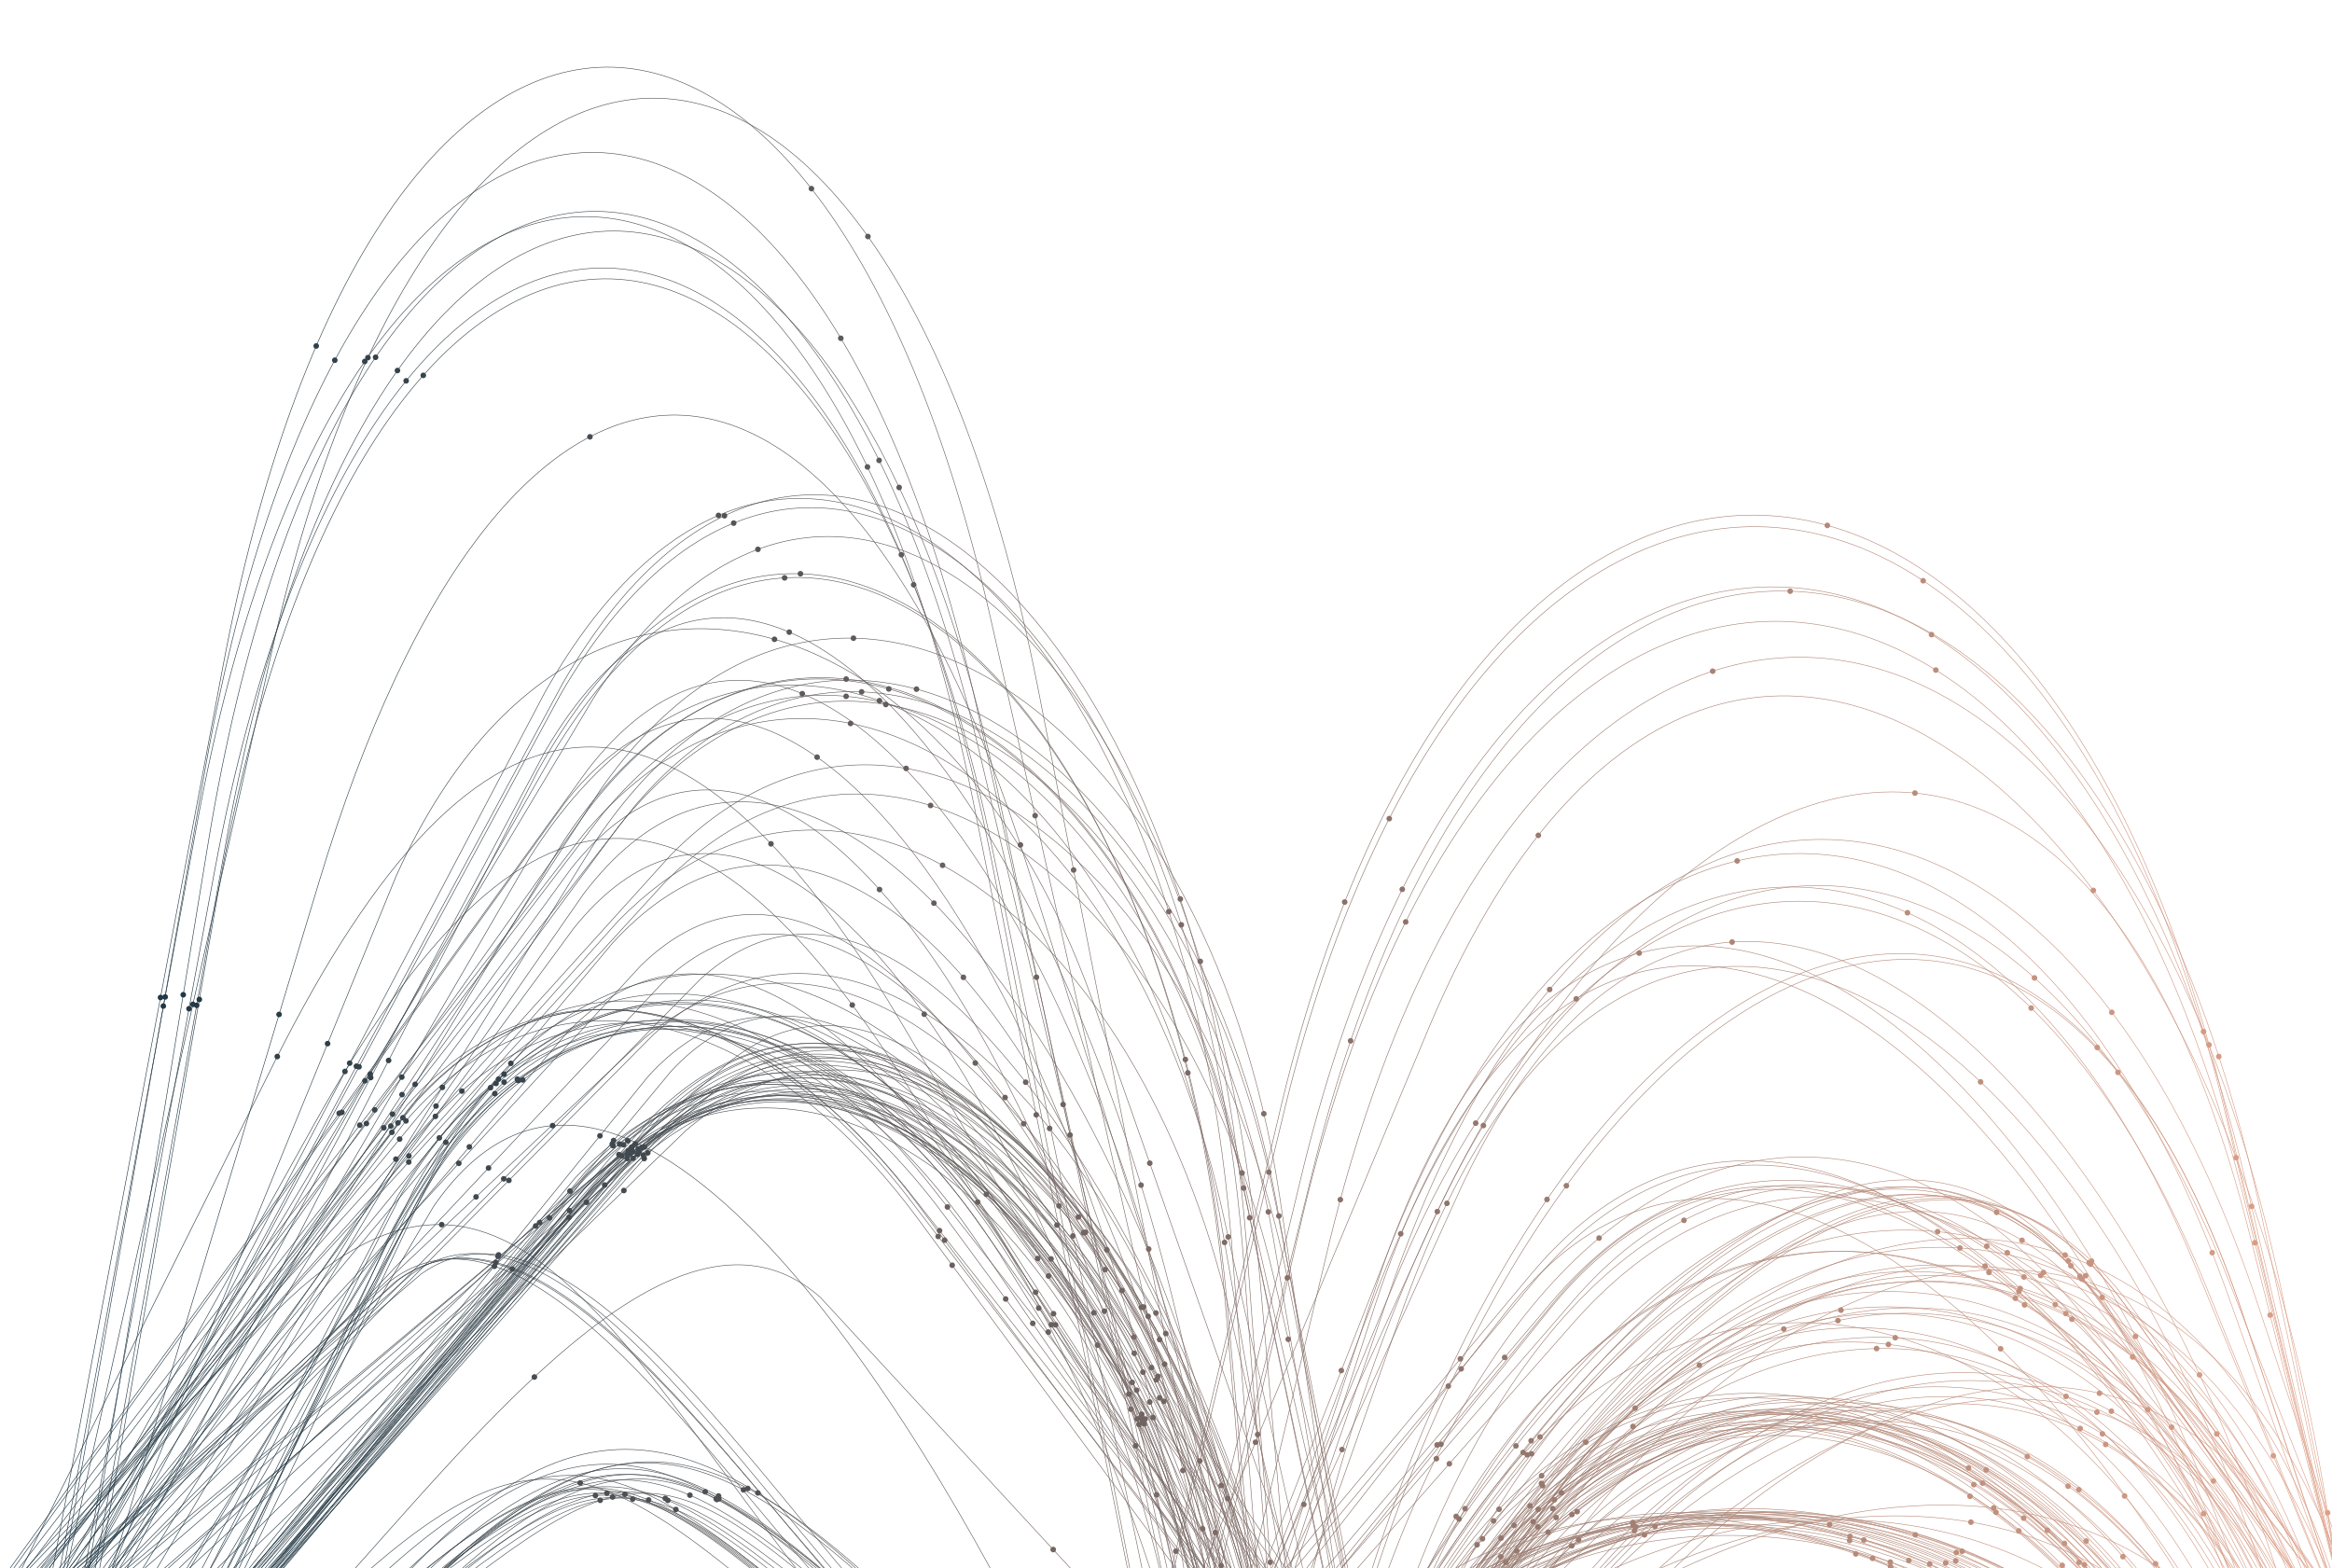 <svg xmlns="http://www.w3.org/2000/svg" xmlns:xlink="http://www.w3.org/1999/xlink" viewBox="0 0 1181.6 794.6"><style><![CDATA[.FY{fill:none}.FZ{stroke-miterlimit:10}.Fa{stroke-width:.284}.Fb{stroke-width:2.835}.Fc{stroke-linecap:round}.Fd{stroke-dasharray:0,85.039,0,255.118}]]></style><linearGradient id="A" x1="95.9" x2="1203.7" y1="680.12" y2="680.12" gradientUnits="userSpaceOnUse"><stop stop-color="#183240" offset="0"/><stop stop-color="#e2a38a" offset="1"/></linearGradient><use xlink:href="#Dr" stroke="url(#A)" class="FY FZ Fa"/><linearGradient id="B" x1="92.2" x2="1203.7" y1="679.11" y2="679.11" gradientUnits="userSpaceOnUse"><stop stop-color="#183240" offset="0"/><stop stop-color="#e2a38a" offset="1"/></linearGradient><use xlink:href="#Ds" stroke="url(#B)" class="FY FZ Fa"/><linearGradient id="C" x1="88.1" x2="1203.7" y1="787.23" y2="787.23" gradientUnits="userSpaceOnUse"><stop stop-color="#183240" offset="0"/><stop stop-color="#e2a38a" offset="1"/></linearGradient><use xlink:href="#Dt" stroke="url(#C)" class="FY FZ Fa"/><linearGradient id="D" x1="83.4" x2="1203.7" y1="678.63" y2="678.63" gradientUnits="userSpaceOnUse"><stop stop-color="#183240" offset="0"/><stop stop-color="#e2a38a" offset="1"/></linearGradient><use xlink:href="#Du" stroke="url(#D)" class="FY FZ Fa"/><linearGradient id="E" x1="78.6" x2="1203.7" y1="680.7" y2="680.7" gradientUnits="userSpaceOnUse"><stop stop-color="#183240" offset="0"/><stop stop-color="#e2a38a" offset="1"/></linearGradient><use xlink:href="#Dv" stroke="url(#E)" class="FY FZ Fa"/><linearGradient id="F" x1="73.9" x2="1203.7" y1="790.66" y2="790.66" gradientUnits="userSpaceOnUse"><stop stop-color="#183240" offset="0"/><stop stop-color="#e2a38a" offset="1"/></linearGradient><use xlink:href="#Dw" stroke="url(#F)" class="FY FZ Fa"/><linearGradient id="G" x1="69.1" x2="1203.7" y1="674.1" y2="674.1" gradientUnits="userSpaceOnUse"><stop stop-color="#183240" offset="0"/><stop stop-color="#e2a38a" offset="1"/></linearGradient><use xlink:href="#Dx" stroke="url(#G)" class="FY FZ Fa"/><linearGradient id="H" x1="64.5" x2="1203.7" y1="696.21" y2="696.21" gradientUnits="userSpaceOnUse"><stop stop-color="#183240" offset="0"/><stop stop-color="#e2a38a" offset="1"/></linearGradient><use xlink:href="#Dy" stroke="url(#H)" class="FY FZ Fa"/><linearGradient id="I" x1="60" x2="1203.7" y1="792.12" y2="792.12" gradientUnits="userSpaceOnUse"><stop stop-color="#183240" offset="0"/><stop stop-color="#e2a38a" offset="1"/></linearGradient><use xlink:href="#Dz" stroke="url(#I)" class="FY FZ Fa"/><linearGradient id="J" x1="55.3" x2="1203.7" y1="794.73" y2="794.73" gradientUnits="userSpaceOnUse"><stop stop-color="#183240" offset="0"/><stop stop-color="#e2a38a" offset="1"/></linearGradient><use xlink:href="#EA" stroke="url(#J)" class="FY FZ Fa"/><linearGradient id="K" x1="49.9" x2="1203.7" y1="793.59" y2="793.59" gradientUnits="userSpaceOnUse"><stop stop-color="#183240" offset="0"/><stop stop-color="#e2a38a" offset="1"/></linearGradient><use xlink:href="#EB" stroke="url(#K)" class="FY FZ Fa"/><linearGradient id="L" x1="43.9" x2="1203.7" y1="695.13" y2="695.13" gradientUnits="userSpaceOnUse"><stop stop-color="#183240" offset="0"/><stop stop-color="#e2a38a" offset="1"/></linearGradient><use xlink:href="#EC" stroke="url(#L)" class="FY FZ Fa"/><linearGradient id="M" x1="37.8" x2="1203.7" y1="793.83" y2="793.83" gradientUnits="userSpaceOnUse"><stop stop-color="#183240" offset="0"/><stop stop-color="#e2a38a" offset="1"/></linearGradient><use xlink:href="#ED" stroke="url(#M)" class="FY FZ Fa"/><linearGradient id="N" x1="31.2" x2="1203.7" y1="686.49" y2="686.49" gradientUnits="userSpaceOnUse"><stop stop-color="#183240" offset="0"/><stop stop-color="#e2a38a" offset="1"/></linearGradient><use xlink:href="#EE" stroke="url(#N)" class="FY FZ Fa"/><linearGradient id="O" x1="24.6" x2="1203.7" y1="797.97" y2="797.97" gradientUnits="userSpaceOnUse"><stop stop-color="#183240" offset="0"/><stop stop-color="#e2a38a" offset="1"/></linearGradient><use xlink:href="#EF" stroke="url(#O)" class="FY FZ Fa"/><linearGradient id="P" x1="17.7" x2="1203.7" y1="796.93" y2="796.93" gradientUnits="userSpaceOnUse"><stop stop-color="#183240" offset="0"/><stop stop-color="#e2a38a" offset="1"/></linearGradient><use xlink:href="#EG" stroke="url(#P)" class="FY FZ Fa"/><linearGradient id="Q" x1="10.6" x2="1203.7" y1="687.5" y2="687.5" gradientUnits="userSpaceOnUse"><stop stop-color="#183240" offset="0"/><stop stop-color="#e2a38a" offset="1"/></linearGradient><use xlink:href="#EH" stroke="url(#Q)" class="FY FZ Fa"/><linearGradient id="R" x1="4.1" x2="1203.7" y1="797.35" y2="797.35" gradientUnits="userSpaceOnUse"><stop stop-color="#183240" offset="0"/><stop stop-color="#e2a38a" offset="1"/></linearGradient><use xlink:href="#EI" stroke="url(#R)" class="FY FZ Fa"/><linearGradient id="S" x1="-1.9" x2="1203.7" y1="738.89" y2="738.89" gradientUnits="userSpaceOnUse"><stop stop-color="#183240" offset="0"/><stop stop-color="#e2a38a" offset="1"/></linearGradient><use xlink:href="#EJ" stroke="url(#S)" class="FY FZ Fa"/><linearGradient id="T" x1="-6.5" x2="1203.7" y1="798.29" y2="798.29" gradientUnits="userSpaceOnUse"><stop stop-color="#183240" offset="0"/><stop stop-color="#e2a38a" offset="1"/></linearGradient><use xlink:href="#EK" stroke="url(#T)" class="FY FZ Fa"/><linearGradient id="U" x1="-10.2" x2="1203.7" y1="675.87" y2="675.87" gradientUnits="userSpaceOnUse"><stop stop-color="#183240" offset="0"/><stop stop-color="#e2a38a" offset="1"/></linearGradient><use xlink:href="#EL" stroke="url(#U)" class="FY FZ Fa"/><linearGradient id="V" x1="-12.5" x2="1203.7" y1="737.59" y2="737.59" gradientUnits="userSpaceOnUse"><stop stop-color="#183240" offset="0"/><stop stop-color="#e2a38a" offset="1"/></linearGradient><use xlink:href="#EM" stroke="url(#V)" class="FY FZ Fa"/><linearGradient id="W" x1="-13.7" x2="1203.7" y1="675.9" y2="675.9" gradientUnits="userSpaceOnUse"><stop stop-color="#183240" offset="0"/><stop stop-color="#e2a38a" offset="1"/></linearGradient><use xlink:href="#EN" stroke="url(#W)" class="FY FZ Fa"/><linearGradient id="X" x1="-13.9" x2="1203.7" y1="738.76" y2="738.76" gradientUnits="userSpaceOnUse"><stop stop-color="#183240" offset="0"/><stop stop-color="#e2a38a" offset="1"/></linearGradient><use xlink:href="#EO" stroke="url(#X)" class="FY FZ Fa"/><linearGradient id="Y" x1="-13.5" x2="1203.7" y1="738.99" y2="738.99" gradientUnits="userSpaceOnUse"><stop stop-color="#183240" offset="0"/><stop stop-color="#e2a38a" offset="1"/></linearGradient><use xlink:href="#EP" stroke="url(#Y)" class="FY FZ Fa"/><linearGradient id="Z" x1="95.7" x2="1203.7" y1="697.57" y2="697.57" gradientUnits="userSpaceOnUse"><stop stop-color="#183240" offset="0"/><stop stop-color="#e2a38a" offset="1"/></linearGradient><use xlink:href="#EQ" stroke="url(#Z)" class="FY FZ Fa"/><linearGradient id="a" x1="92.6" x2="1203.7" y1="674.51" y2="674.51" gradientUnits="userSpaceOnUse"><stop stop-color="#183240" offset="0"/><stop stop-color="#e2a38a" offset="1"/></linearGradient><use xlink:href="#ER" stroke="url(#a)" class="FY FZ Fa"/><linearGradient id="b" x1="90.2" x2="1203.8" y1="699.53" y2="699.53" gradientUnits="userSpaceOnUse"><stop stop-color="#183240" offset="0"/><stop stop-color="#e2a38a" offset="1"/></linearGradient><use xlink:href="#ES" stroke="url(#b)" class="FY FZ Fa"/><linearGradient id="c" x1="85.7" x2="1203.8" y1="705.3" y2="705.3" gradientUnits="userSpaceOnUse"><stop stop-color="#183240" offset="0"/><stop stop-color="#e2a38a" offset="1"/></linearGradient><use xlink:href="#ET" stroke="url(#c)" class="FY FZ Fa"/><linearGradient id="d" x1="81" x2="1203.7" y1="673.45" y2="673.45" gradientUnits="userSpaceOnUse"><stop stop-color="#183240" offset="0"/><stop stop-color="#e2a38a" offset="1"/></linearGradient><use xlink:href="#EU" stroke="url(#d)" class="FY FZ Fa"/><linearGradient id="e" x1="76.3" x2="1203.7" y1="790.32" y2="790.32" gradientUnits="userSpaceOnUse"><stop stop-color="#183240" offset="0"/><stop stop-color="#e2a38a" offset="1"/></linearGradient><use xlink:href="#EV" stroke="url(#e)" class="FY FZ Fa"/><linearGradient id="f" x1="71.5" x2="1203.7" y1="691.48" y2="691.48" gradientUnits="userSpaceOnUse"><stop stop-color="#183240" offset="0"/><stop stop-color="#e2a38a" offset="1"/></linearGradient><use xlink:href="#EW" stroke="url(#f)" class="FY FZ Fa"/><linearGradient id="g" x1="66.7" x2="1203.7" y1="678.38" y2="678.38" gradientUnits="userSpaceOnUse"><stop stop-color="#183240" offset="0"/><stop stop-color="#e2a38a" offset="1"/></linearGradient><use xlink:href="#EX" stroke="url(#g)" class="FY FZ Fa"/><linearGradient id="h" x1="62.3" x2="1203.7" y1="790.94" y2="790.94" gradientUnits="userSpaceOnUse"><stop stop-color="#183240" offset="0"/><stop stop-color="#e2a38a" offset="1"/></linearGradient><use xlink:href="#EY" stroke="url(#h)" class="FY FZ Fa"/><linearGradient id="i" x1="57.7" x2="1203.7" y1="793.55" y2="793.55" gradientUnits="userSpaceOnUse"><stop stop-color="#183240" offset="0"/><stop stop-color="#e2a38a" offset="1"/></linearGradient><use xlink:href="#EZ" stroke="url(#i)" class="FY FZ Fa"/><linearGradient id="j" x1="52.6" x2="1203.7" y1="679.29" y2="679.29" gradientUnits="userSpaceOnUse"><stop stop-color="#183240" offset="0"/><stop stop-color="#e2a38a" offset="1"/></linearGradient><use xlink:href="#Ea" stroke="url(#j)" class="FY FZ Fa"/><linearGradient id="k" x1="46.9" x2="1203.7" y1="690.12" y2="690.12" gradientUnits="userSpaceOnUse"><stop stop-color="#183240" offset="0"/><stop stop-color="#e2a38a" offset="1"/></linearGradient><use xlink:href="#Eb" stroke="url(#k)" class="FY FZ Fa"/><linearGradient id="l" x1="40.9" x2="1203.7" y1="794.97" y2="794.97" gradientUnits="userSpaceOnUse"><stop stop-color="#183240" offset="0"/><stop stop-color="#e2a38a" offset="1"/></linearGradient><use xlink:href="#Ec" stroke="url(#l)" class="FY FZ Fa"/><linearGradient id="m" x1="34.5" x2="1203.7" y1="688.08" y2="688.08" gradientUnits="userSpaceOnUse"><stop stop-color="#183240" offset="0"/><stop stop-color="#e2a38a" offset="1"/></linearGradient><use xlink:href="#Ed" stroke="url(#m)" class="FY FZ Fa"/><linearGradient id="n" x1="28" x2="1203.7" y1="796.71" y2="796.71" gradientUnits="userSpaceOnUse"><stop stop-color="#183240" offset="0"/><stop stop-color="#e2a38a" offset="1"/></linearGradient><use xlink:href="#Ee" stroke="url(#n)" class="FY FZ Fa"/><linearGradient id="o" x1="21.1" x2="1203.7" y1="680.17" y2="680.17" gradientUnits="userSpaceOnUse"><stop stop-color="#183240" offset="0"/><stop stop-color="#e2a38a" offset="1"/></linearGradient><use xlink:href="#Ef" stroke="url(#o)" class="FY FZ Fa"/><linearGradient id="p" x1="14.1" x2="1203.7" y1="685.89" y2="685.89" gradientUnits="userSpaceOnUse"><stop stop-color="#183240" offset="0"/><stop stop-color="#e2a38a" offset="1"/></linearGradient><use xlink:href="#Eg" stroke="url(#p)" class="FY FZ Fa"/><linearGradient id="q" x1="6.9" x2="1203.7" y1="671.88" y2="671.88" gradientUnits="userSpaceOnUse"><stop stop-color="#183240" offset="0"/><stop stop-color="#e2a38a" offset="1"/></linearGradient><use xlink:href="#Eh" stroke="url(#q)" class="FY FZ Fa"/><linearGradient id="r" x1=".9" x2="1203.7" y1="678.74" y2="678.74" gradientUnits="userSpaceOnUse"><stop stop-color="#183240" offset="0"/><stop stop-color="#e2a38a" offset="1"/></linearGradient><use xlink:href="#Ei" stroke="url(#r)" class="FY FZ Fa"/><linearGradient id="s" x1="-4.4" x2="1203.7" y1="675.9" y2="675.9" gradientUnits="userSpaceOnUse"><stop stop-color="#183240" offset="0"/><stop stop-color="#e2a38a" offset="1"/></linearGradient><use xlink:href="#Ej" stroke="url(#s)" class="FY FZ Fa"/><linearGradient id="t" x1="-11.4" x2="1203.7" y1="799.54" y2="799.54" gradientUnits="userSpaceOnUse"><stop stop-color="#183240" offset="0"/><stop stop-color="#e2a38a" offset="1"/></linearGradient><use xlink:href="#Ek" stroke="url(#t)" class="FY FZ Fa"/><linearGradient id="u" x1="-13.1" x2="1203.7" y1="798.84" y2="798.84" gradientUnits="userSpaceOnUse"><stop stop-color="#183240" offset="0"/><stop stop-color="#e2a38a" offset="1"/></linearGradient><use xlink:href="#El" stroke="url(#u)" class="FY FZ Fa"/><linearGradient id="v" x1="-13.9" x2="1203.7" y1="673.74" y2="673.74" gradientUnits="userSpaceOnUse"><stop stop-color="#183240" offset="0"/><stop stop-color="#e2a38a" offset="1"/></linearGradient><use xlink:href="#Em" stroke="url(#v)" class="FY FZ Fa"/><linearGradient id="w" x1="-13.7" x2="1203.7" y1="737.66" y2="737.66" gradientUnits="userSpaceOnUse"><stop stop-color="#183240" offset="0"/><stop stop-color="#e2a38a" offset="1"/></linearGradient><use xlink:href="#En" stroke="url(#w)" class="FY FZ Fa"/><linearGradient id="x" x1="88.8" x2="1203.7" y1="684.68" y2="684.68" gradientUnits="userSpaceOnUse"><stop stop-color="#183240" offset="0"/><stop stop-color="#e2a38a" offset="1"/></linearGradient><use xlink:href="#Eo" stroke="url(#x)" class="FY FZ Fa"/><linearGradient id="y" x1="90.4" x2="1203.7" y1="693.99" y2="693.99" gradientUnits="userSpaceOnUse"><stop stop-color="#183240" offset="0"/><stop stop-color="#e2a38a" offset="1"/></linearGradient><use xlink:href="#Ep" stroke="url(#y)" class="FY FZ Fa"/><linearGradient id="z" x1="92.4" x2="1203.7" y1="685.68" y2="685.68" gradientUnits="userSpaceOnUse"><stop stop-color="#183240" offset="0"/><stop stop-color="#e2a38a" offset="1"/></linearGradient><use xlink:href="#Eq" stroke="url(#z)" class="FY FZ Fa"/><linearGradient id="AA" x1="94.8" x2="1203.7" y1="694.56" y2="694.56" gradientUnits="userSpaceOnUse"><stop stop-color="#183240" offset="0"/><stop stop-color="#e2a38a" offset="1"/></linearGradient><use xlink:href="#Er" stroke="url(#AA)" class="FY FZ Fa"/><linearGradient id="AB" x1="97.5" x2="1203.7" y1="689.2" y2="689.2" gradientUnits="userSpaceOnUse"><stop stop-color="#183240" offset="0"/><stop stop-color="#e2a38a" offset="1"/></linearGradient><use xlink:href="#Es" stroke="url(#AB)" class="FY FZ Fa"/><linearGradient id="AC" x1="100.1" x2="1203.7" y1="688.47" y2="688.47" gradientUnits="userSpaceOnUse"><stop stop-color="#183240" offset="0"/><stop stop-color="#e2a38a" offset="1"/></linearGradient><use xlink:href="#Et" stroke="url(#AC)" class="FY FZ Fa"/><linearGradient id="AD" x1="102.4" x2="1203.7" y1="666.89" y2="666.89" gradientUnits="userSpaceOnUse"><stop stop-color="#183240" offset="0"/><stop stop-color="#e2a38a" offset="1"/></linearGradient><use xlink:href="#Eu" stroke="url(#AD)" class="FY FZ Fa"/><linearGradient id="AE" x1="102.8" x2="1203.7" y1="693.55" y2="693.55" gradientUnits="userSpaceOnUse"><stop stop-color="#183240" offset="0"/><stop stop-color="#e2a38a" offset="1"/></linearGradient><use xlink:href="#Ev" stroke="url(#AE)" class="FY FZ Fa"/><linearGradient id="AF" x1="102.7" x2="1203.7" y1="693.43" y2="693.43" gradientUnits="userSpaceOnUse"><stop stop-color="#183240" offset="0"/><stop stop-color="#e2a38a" offset="1"/></linearGradient><use xlink:href="#Ew" stroke="url(#AF)" class="FY FZ Fa"/><linearGradient id="AG" x1="102.8" x2="1203.7" y1="701.08" y2="701.08" gradientUnits="userSpaceOnUse"><stop stop-color="#183240" offset="0"/><stop stop-color="#e2a38a" offset="1"/></linearGradient><use xlink:href="#Ex" stroke="url(#AG)" class="FY FZ Fa"/><linearGradient id="AH" x1="101.2" x2="1203.7" y1="699.19" y2="699.19" gradientUnits="userSpaceOnUse"><stop stop-color="#183240" offset="0"/><stop stop-color="#e2a38a" offset="1"/></linearGradient><use xlink:href="#Ey" stroke="url(#AH)" class="FY FZ Fa"/><linearGradient id="AI" x1="103.8" x2="1203.7" y1="696.86" y2="696.86" gradientUnits="userSpaceOnUse"><stop stop-color="#183240" offset="0"/><stop stop-color="#e2a38a" offset="1"/></linearGradient><use xlink:href="#Ez" stroke="url(#AI)" class="FY FZ Fa"/><linearGradient id="AJ" x1="98.8" x2="1203.8" y1="699.04" y2="699.04" gradientUnits="userSpaceOnUse"><stop stop-color="#183240" offset="0"/><stop stop-color="#e2a38a" offset="1"/></linearGradient><use xlink:href="#FA" stroke="url(#AJ)" class="FY FZ Fa"/><linearGradient id="AK" x1="97.3" x2="1203.7" y1="680.18" y2="680.18" gradientUnits="userSpaceOnUse"><stop stop-color="#183240" offset="0"/><stop stop-color="#e2a38a" offset="1"/></linearGradient><g class="FY FZ Fa"><use xlink:href="#FB" stroke="url(#AK)"/><use xlink:href="#Dr" stroke="url(#SVGID_64_)"/><use xlink:href="#Ds" stroke="url(#SVGID_65_)"/><use xlink:href="#Dt" stroke="url(#SVGID_66_)"/><use xlink:href="#Du" stroke="url(#SVGID_67_)"/><use xlink:href="#Dv" stroke="url(#SVGID_68_)"/><use xlink:href="#Dw" stroke="url(#SVGID_69_)"/><use xlink:href="#Dx" stroke="url(#SVGID_70_)"/><use xlink:href="#Dy" stroke="url(#SVGID_71_)"/><use xlink:href="#Dz" stroke="url(#SVGID_72_)"/><use xlink:href="#EA" stroke="url(#SVGID_73_)"/><use xlink:href="#EB" stroke="url(#SVGID_74_)"/></g><linearGradient id="AL" x1="88" x2="1203.7" y1="684.81" y2="684.81" gradientUnits="userSpaceOnUse"><stop stop-color="#183240" offset="0"/><stop stop-color="#e2a38a" offset="1"/></linearGradient><use xlink:href="#FC" stroke="url(#AL)" class="FY FZ Fa"/><linearGradient id="AM" x1="89.5" x2="1203.7" y1="677.9" y2="677.9" gradientUnits="userSpaceOnUse"><stop stop-color="#183240" offset="0"/><stop stop-color="#e2a38a" offset="1"/></linearGradient><use xlink:href="#FD" stroke="url(#AM)" class="FY FZ Fa"/><linearGradient id="AN" x1="91.3" x2="1203.7" y1="695.03" y2="695.03" gradientUnits="userSpaceOnUse"><stop stop-color="#183240" offset="0"/><stop stop-color="#e2a38a" offset="1"/></linearGradient><use xlink:href="#FE" stroke="url(#AN)" class="FY FZ Fa"/><linearGradient id="AO" x1="93.6" x2="1203.7" y1="677.7" y2="677.7" gradientUnits="userSpaceOnUse"><stop stop-color="#183240" offset="0"/><stop stop-color="#e2a38a" offset="1"/></linearGradient><use xlink:href="#FF" stroke="url(#AO)" class="FY FZ Fa"/><linearGradient id="AP" x1="96.1" x2="1203.7" y1="692.21" y2="692.21" gradientUnits="userSpaceOnUse"><stop stop-color="#183240" offset="0"/><stop stop-color="#e2a38a" offset="1"/></linearGradient><use xlink:href="#FG" stroke="url(#AP)" class="FY FZ Fa"/><linearGradient id="AQ" x1="98.8" x2="1203.7" y1="691.86" y2="691.86" gradientUnits="userSpaceOnUse"><stop stop-color="#183240" offset="0"/><stop stop-color="#e2a38a" offset="1"/></linearGradient><use xlink:href="#FH" stroke="url(#AQ)" class="FY FZ Fa"/><linearGradient id="AR" x1="101.3" x2="1203.7" y1="696.89" y2="696.89" gradientUnits="userSpaceOnUse"><stop stop-color="#183240" offset="0"/><stop stop-color="#e2a38a" offset="1"/></linearGradient><use xlink:href="#FI" stroke="url(#AR)" class="FY FZ Fa"/><linearGradient id="AS" x1="103.3" x2="1203.7" y1="698.05" y2="698.05" gradientUnits="userSpaceOnUse"><stop stop-color="#183240" offset="0"/><stop stop-color="#e2a38a" offset="1"/></linearGradient><use xlink:href="#FJ" stroke="url(#AS)" class="FY FZ Fa"/><linearGradient id="AT" x1="104.3" x2="1203.7" y1="697.95" y2="697.95" gradientUnits="userSpaceOnUse"><stop stop-color="#183240" offset="0"/><stop stop-color="#e2a38a" offset="1"/></linearGradient><use xlink:href="#FK" stroke="url(#AT)" class="FY FZ Fa"/><linearGradient id="AU" x1="105.4" x2="1203.7" y1="695.44" y2="695.44" gradientUnits="userSpaceOnUse"><stop stop-color="#183240" offset="0"/><stop stop-color="#e2a38a" offset="1"/></linearGradient><use xlink:href="#FL" stroke="url(#AU)" class="FY FZ Fa"/><linearGradient id="AV" x1="102" x2="1203.7" y1="698.75" y2="698.75" gradientUnits="userSpaceOnUse"><stop stop-color="#183240" offset="0"/><stop stop-color="#e2a38a" offset="1"/></linearGradient><use xlink:href="#FM" stroke="url(#AV)" class="FY FZ Fa"/><linearGradient id="AW" x1="102" x2="1203.7" y1="692.73" y2="692.73" gradientUnits="userSpaceOnUse"><stop stop-color="#183240" offset="0"/><stop stop-color="#e2a38a" offset="1"/></linearGradient><use xlink:href="#FN" stroke="url(#AW)" class="FY FZ Fa"/><linearGradient id="AX" x1="100.5" x2="1203.8" y1="680.88" y2="680.88" gradientUnits="userSpaceOnUse"><stop stop-color="#183240" offset="0"/><stop stop-color="#e2a38a" offset="1"/></linearGradient><use xlink:href="#FO" stroke="url(#AX)" class="FY FZ Fa"/><linearGradient id="AY" x1="98" x2="1203.8" y1="698" y2="698" gradientUnits="userSpaceOnUse"><stop stop-color="#183240" offset="0"/><stop stop-color="#e2a38a" offset="1"/></linearGradient><g class="FY FZ Fa"><use xlink:href="#FP" stroke="url(#AY)"/><use xlink:href="#EQ" stroke="url(#SVGID_89_)"/><use xlink:href="#ER" stroke="url(#SVGID_90_)"/><use xlink:href="#ES" stroke="url(#SVGID_91_)"/><use xlink:href="#ET" stroke="url(#SVGID_92_)"/><use xlink:href="#EU" stroke="url(#SVGID_93_)"/><use xlink:href="#EV" stroke="url(#SVGID_94_)"/><use xlink:href="#EW" stroke="url(#SVGID_95_)"/><use xlink:href="#EX" stroke="url(#SVGID_96_)"/><use xlink:href="#EY" stroke="url(#SVGID_97_)"/><use xlink:href="#EZ" stroke="url(#SVGID_98_)"/><use xlink:href="#Ea" stroke="url(#SVGID_99_)"/></g><linearGradient id="AZ" x1="-14.8" x2="1203.7" y1="595.672" y2="595.672" gradientUnits="userSpaceOnUse"><stop stop-color="#183240" offset="0"/><stop stop-color="#e2a38a" offset="1"/></linearGradient><use xlink:href="#FQ" stroke="url(#AZ)" class="FY FZ Fa"/><linearGradient id="Aa" x1="-25.2" x2="1203.7" y1="602.486" y2="602.486" gradientUnits="userSpaceOnUse"><stop stop-color="#183240" offset="0"/><stop stop-color="#e2a38a" offset="1"/></linearGradient><use xlink:href="#FR" stroke="url(#Aa)" class="FY FZ Fa"/><linearGradient id="Ab" x1="-28.4" x2="1203.7" y1="730.27" y2="730.27" gradientUnits="userSpaceOnUse"><stop stop-color="#183240" offset="0"/><stop stop-color="#e2a38a" offset="1"/></linearGradient><use xlink:href="#FS" stroke="url(#Ab)" class="FY FZ Fa"/><linearGradient id="Ac" x1="-25.6" x2="1203.7" y1="602.644" y2="602.644" gradientUnits="userSpaceOnUse"><stop stop-color="#183240" offset="0"/><stop stop-color="#e2a38a" offset="1"/></linearGradient><use xlink:href="#FT" stroke="url(#Ac)" class="FY FZ Fa"/><linearGradient id="Ad" x1="-19.2" x2="1203.7" y1="630.725" y2="630.725" gradientUnits="userSpaceOnUse"><stop stop-color="#183240" offset="0"/><stop stop-color="#e2a38a" offset="1"/></linearGradient><use xlink:href="#FU" stroke="url(#Ad)" class="FY FZ Fa"/><linearGradient id="Ae" x1="-11.6" x2="1203.7" y1="609.527" y2="609.527" gradientUnits="userSpaceOnUse"><stop stop-color="#183240" offset="0"/><stop stop-color="#e2a38a" offset="1"/></linearGradient><use xlink:href="#FV" stroke="url(#Ae)" class="FY FZ Fa"/><linearGradient id="Af" x1="-4.4" x2="1203.7" y1="798.31" y2="798.31" gradientUnits="userSpaceOnUse"><stop stop-color="#183240" offset="0"/><stop stop-color="#e2a38a" offset="1"/></linearGradient><use xlink:href="#FW" stroke="url(#Af)" class="FY FZ Fa"/><linearGradient id="Ag" x1="2" x2="1203.7" y1="652.116" y2="652.116" gradientUnits="userSpaceOnUse"><stop stop-color="#183240" offset="0"/><stop stop-color="#e2a38a" offset="1"/></linearGradient><use xlink:href="#FX" stroke="url(#Ag)" class="FY FZ Fa"/><linearGradient id="Ah" x1="8.4" x2="1203.7" y1="632.624" y2="632.624" gradientUnits="userSpaceOnUse"><stop stop-color="#183240" offset="0"/><stop stop-color="#e2a38a" offset="1"/></linearGradient><use xlink:href="#FY" stroke="url(#Ah)" class="FY FZ Fa"/><linearGradient id="Ai" x1="14.5" x2="1203.7" y1="657.037" y2="657.037" gradientUnits="userSpaceOnUse"><stop stop-color="#183240" offset="0"/><stop stop-color="#e2a38a" offset="1"/></linearGradient><use xlink:href="#FZ" stroke="url(#Ai)" class="FY FZ Fa"/><linearGradient id="Aj" x1="18.3" x2="1203.7" y1="667.101" y2="667.101" gradientUnits="userSpaceOnUse"><stop stop-color="#183240" offset="0"/><stop stop-color="#e2a38a" offset="1"/></linearGradient><use xlink:href="#Fa" stroke="url(#Aj)" class="FY FZ Fa"/><linearGradient id="Ak" x1="18.9" x2="1203.7" y1="636.799" y2="636.799" gradientUnits="userSpaceOnUse"><stop stop-color="#183240" offset="0"/><stop stop-color="#e2a38a" offset="1"/></linearGradient><use xlink:href="#Fb" stroke="url(#Ak)" class="FY FZ Fa"/><linearGradient id="Al" x1="16.5" x2="1203.7" y1="657.09" y2="657.09" gradientUnits="userSpaceOnUse"><stop stop-color="#183240" offset="0"/><stop stop-color="#e2a38a" offset="1"/></linearGradient><use xlink:href="#Fc" stroke="url(#Al)" class="FY FZ Fa"/><linearGradient id="Am" x1="7.5" x2="1203.8" y1="639.741" y2="639.741" gradientUnits="userSpaceOnUse"><stop stop-color="#183240" offset="0"/><stop stop-color="#e2a38a" offset="1"/></linearGradient><use xlink:href="#Fd" stroke="url(#Am)" class="FY FZ Fa"/><linearGradient id="An" x1="-6.6" x2="1203.7" y1="669.5" y2="669.5" gradientUnits="userSpaceOnUse"><stop stop-color="#183240" offset="0"/><stop stop-color="#e2a38a" offset="1"/></linearGradient><use xlink:href="#Fe" stroke="url(#An)" class="FY FZ Fa"/><linearGradient id="Ao" x1="-7.2" x2="1203.7" y1="592.143" y2="592.143" gradientUnits="userSpaceOnUse"><stop stop-color="#183240" offset="0"/><stop stop-color="#e2a38a" offset="1"/></linearGradient><use xlink:href="#Ff" stroke="url(#Ao)" class="FY FZ Fa"/><linearGradient id="Ap" x1="-20.8" x2="1203.7" y1="596.564" y2="596.564" gradientUnits="userSpaceOnUse"><stop stop-color="#183240" offset="0"/><stop stop-color="#e2a38a" offset="1"/></linearGradient><use xlink:href="#Fg" stroke="url(#Ap)" class="FY FZ Fa"/><linearGradient id="Aq" x1="-27.7" x2="1203.7" y1="592.986" y2="592.986" gradientUnits="userSpaceOnUse"><stop stop-color="#183240" offset="0"/><stop stop-color="#e2a38a" offset="1"/></linearGradient><use xlink:href="#Fh" stroke="url(#Aq)" class="FY FZ Fa"/><linearGradient id="Ar" x1="-27.6" x2="1203.7" y1="614.225" y2="614.225" gradientUnits="userSpaceOnUse"><stop stop-color="#183240" offset="0"/><stop stop-color="#e2a38a" offset="1"/></linearGradient><use xlink:href="#Fi" stroke="url(#Ar)" class="FY FZ Fa"/><linearGradient id="As" x1="-22.7" x2="1203.7" y1="621.571" y2="621.571" gradientUnits="userSpaceOnUse"><stop stop-color="#183240" offset="0"/><stop stop-color="#e2a38a" offset="1"/></linearGradient><use xlink:href="#Fj" stroke="url(#As)" class="FY FZ Fa"/><linearGradient id="At" x1="-15.2" x2="1203.7" y1="794.78" y2="794.78" gradientUnits="userSpaceOnUse"><stop stop-color="#183240" offset="0"/><stop stop-color="#e2a38a" offset="1"/></linearGradient><use xlink:href="#Fk" stroke="url(#At)" class="FY FZ Fa"/><linearGradient id="Au" x1="-7.9" x2="1203.7" y1="740.46" y2="740.46" gradientUnits="userSpaceOnUse"><stop stop-color="#183240" offset="0"/><stop stop-color="#e2a38a" offset="1"/></linearGradient><use xlink:href="#Fl" stroke="url(#Au)" class="FY FZ Fa"/><linearGradient id="Av" x1="-1.2" x2="1203.7" y1="620.726" y2="620.726" gradientUnits="userSpaceOnUse"><stop stop-color="#183240" offset="0"/><stop stop-color="#e2a38a" offset="1"/></linearGradient><use xlink:href="#Fm" stroke="url(#Av)" class="FY FZ Fa"/><linearGradient id="Aw" x1="5.3" x2="1203.7" y1="799.4" y2="799.4" gradientUnits="userSpaceOnUse"><stop stop-color="#183240" offset="0"/><stop stop-color="#e2a38a" offset="1"/></linearGradient><use xlink:href="#Fn" stroke="url(#Aw)" class="FY FZ Fa"/><linearGradient id="Ax" x1="16.7" x2="1203.7" y1="667.111" y2="667.111" gradientUnits="userSpaceOnUse"><stop stop-color="#183240" offset="0"/><stop stop-color="#e2a38a" offset="1"/></linearGradient><use xlink:href="#Fo" stroke="url(#Ax)" class="FY FZ Fa"/><linearGradient id="Ay" x1="19.1" x2="1203.7" y1="546.188" y2="546.188" gradientUnits="userSpaceOnUse"><stop stop-color="#183240" offset="0"/><stop stop-color="#e2a38a" offset="1"/></linearGradient><use xlink:href="#Fp" stroke="url(#Ay)" class="FY FZ Fa"/><linearGradient id="Az" x1="18" x2="1203.7" y1="582.224" y2="582.224" gradientUnits="userSpaceOnUse"><stop stop-color="#183240" offset="0"/><stop stop-color="#e2a38a" offset="1"/></linearGradient><use xlink:href="#Fq" stroke="url(#Az)" class="FY FZ Fa"/><linearGradient id="BA" x1="19.9" x2="1203.7" y1="549.421" y2="549.421" gradientUnits="userSpaceOnUse"><stop stop-color="#183240" offset="0"/><stop stop-color="#e2a38a" offset="1"/></linearGradient><use xlink:href="#Fr" stroke="url(#BA)" class="FY FZ Fa"/><linearGradient id="BB" x1="23.5" x2="1203.7" y1="445.67" y2="445.67" gradientUnits="userSpaceOnUse"><stop stop-color="#183240" offset="0"/><stop stop-color="#e2a38a" offset="1"/></linearGradient><use xlink:href="#Fs" stroke="url(#BB)" class="FY FZ Fa"/><linearGradient id="BC" x1="32.2" x2="1203.7" y1="594.152" y2="594.152" gradientUnits="userSpaceOnUse"><stop stop-color="#183240" offset="0"/><stop stop-color="#e2a38a" offset="1"/></linearGradient><use xlink:href="#Ft" stroke="url(#BC)" class="FY FZ Fa"/><linearGradient id="BD" x1="34.5" x2="1203.7" y1="488.6" y2="488.6" gradientUnits="userSpaceOnUse"><stop stop-color="#183240" offset="0"/><stop stop-color="#e2a38a" offset="1"/></linearGradient><use xlink:href="#Fu" stroke="url(#BD)" class="FY FZ Fa"/><linearGradient id="BE" x1="39.9" x2="1203.7" y1="479.226" y2="479.226" gradientUnits="userSpaceOnUse"><stop stop-color="#183240" offset="0"/><stop stop-color="#e2a38a" offset="1"/></linearGradient><use xlink:href="#Fv" stroke="url(#BE)" class="FY FZ Fa"/><linearGradient id="BF" x1="44.2" x2="1203.7" y1="592.78" y2="592.78" gradientUnits="userSpaceOnUse"><stop stop-color="#183240" offset="0"/><stop stop-color="#e2a38a" offset="1"/></linearGradient><use xlink:href="#Fw" stroke="url(#BF)" class="FY FZ Fa"/><linearGradient id="BG" x1="40.9" x2="1203.7" y1="566.078" y2="566.078" gradientUnits="userSpaceOnUse"><stop stop-color="#183240" offset="0"/><stop stop-color="#e2a38a" offset="1"/></linearGradient><use xlink:href="#Fx" stroke="url(#BG)" class="FY FZ Fa"/><linearGradient id="BH" x1="32.8" x2="1203.7" y1="592.533" y2="592.533" gradientUnits="userSpaceOnUse"><stop stop-color="#183240" offset="0"/><stop stop-color="#e2a38a" offset="1"/></linearGradient><use xlink:href="#Fy" stroke="url(#BH)" class="FY FZ Fa"/><linearGradient id="BI" x1="19" x2="1203.8" y1="567.01" y2="567.01" gradientUnits="userSpaceOnUse"><stop stop-color="#183240" offset="0"/><stop stop-color="#e2a38a" offset="1"/></linearGradient><use xlink:href="#Fz" stroke="url(#BI)" class="FY FZ Fa"/><linearGradient id="BJ" x1="1.5" x2="1203.7" y1="598.109" y2="598.109" gradientUnits="userSpaceOnUse"><stop stop-color="#183240" offset="0"/><stop stop-color="#e2a38a" offset="1"/></linearGradient><g class="FY FZ Fa"><use xlink:href="#GA" stroke="url(#BJ)"/><use xlink:href="#FQ" stroke="url(#SVGID_137_)"/><use xlink:href="#FR" stroke="url(#SVGID_138_)"/><use xlink:href="#FS" stroke="url(#SVGID_139_)"/><use xlink:href="#FT" stroke="url(#SVGID_140_)"/><use xlink:href="#FU" stroke="url(#SVGID_141_)"/><use xlink:href="#FV" stroke="url(#SVGID_142_)"/><use xlink:href="#FW" stroke="url(#SVGID_143_)"/><use xlink:href="#FX" stroke="url(#SVGID_144_)"/><use xlink:href="#FY" stroke="url(#SVGID_145_)"/><use xlink:href="#FZ" stroke="url(#SVGID_146_)"/><use xlink:href="#Fa" stroke="url(#SVGID_147_)"/></g><linearGradient id="BK" x1="18.1" x2="1203.7" y1="437.7" y2="437.7" gradientUnits="userSpaceOnUse"><stop stop-color="#183240" offset="0"/><stop stop-color="#e2a38a" offset="1"/></linearGradient><use xlink:href="#GB" stroke="url(#BK)" class="FY FZ Fa"/><linearGradient id="BL" x1="18.6" x2="1203.7" y1="547.086" y2="547.086" gradientUnits="userSpaceOnUse"><stop stop-color="#183240" offset="0"/><stop stop-color="#e2a38a" offset="1"/></linearGradient><use xlink:href="#GC" stroke="url(#BL)" class="FY FZ Fa"/><linearGradient id="BM" x1="22" x2="1203.7" y1="475.603" y2="475.603" gradientUnits="userSpaceOnUse"><stop stop-color="#183240" offset="0"/><stop stop-color="#e2a38a" offset="1"/></linearGradient><use xlink:href="#GD" stroke="url(#BM)" class="FY FZ Fa"/><linearGradient id="BN" x1="24.2" x2="1203.7" y1="459.28" y2="459.28" gradientUnits="userSpaceOnUse"><stop stop-color="#183240" offset="0"/><stop stop-color="#e2a38a" offset="1"/></linearGradient><use xlink:href="#GE" stroke="url(#BN)" class="FY FZ Fa"/><linearGradient id="BO" x1="30.1" x2="1203.7" y1="577.253" y2="577.253" gradientUnits="userSpaceOnUse"><stop stop-color="#183240" offset="0"/><stop stop-color="#e2a38a" offset="1"/></linearGradient><use xlink:href="#GF" stroke="url(#BO)" class="FY FZ Fa"/><linearGradient id="BP" x1="38.4" x2="1203.7" y1="579.654" y2="579.654" gradientUnits="userSpaceOnUse"><stop stop-color="#183240" offset="0"/><stop stop-color="#e2a38a" offset="1"/></linearGradient><use xlink:href="#GG" stroke="url(#BP)" class="FY FZ Fa"/><linearGradient id="BQ" x1="42.4" x2="1203.7" y1="491.18" y2="491.18" gradientUnits="userSpaceOnUse"><stop stop-color="#183240" offset="0"/><stop stop-color="#e2a38a" offset="1"/></linearGradient><use xlink:href="#GH" stroke="url(#BQ)" class="FY FZ Fa"/><linearGradient id="BR" x1="43.1" x2="1203.7" y1="525.679" y2="525.679" gradientUnits="userSpaceOnUse"><stop stop-color="#183240" offset="0"/><stop stop-color="#e2a38a" offset="1"/></linearGradient><use xlink:href="#GI" stroke="url(#BR)" class="FY FZ Fa"/><linearGradient id="BS" x1="37.6" x2="1203.7" y1="474.224" y2="474.224" gradientUnits="userSpaceOnUse"><stop stop-color="#183240" offset="0"/><stop stop-color="#e2a38a" offset="1"/></linearGradient><use xlink:href="#GJ" stroke="url(#BS)" class="FY FZ Fa"/><linearGradient id="BT" x1="26.6" x2="1203.7" y1="623.641" y2="623.641" gradientUnits="userSpaceOnUse"><stop stop-color="#183240" offset="0"/><stop stop-color="#e2a38a" offset="1"/></linearGradient><use xlink:href="#GK" stroke="url(#BT)" class="FY FZ Fa"/><linearGradient id="BU" x1="10.4" x2="1203.7" y1="556.69" y2="556.69" gradientUnits="userSpaceOnUse"><stop stop-color="#183240" offset="0"/><stop stop-color="#e2a38a" offset="1"/></linearGradient><g class="FY FZ Fa"><use xlink:href="#GL" stroke="url(#BU)"/><use xlink:href="#Ff" stroke="url(#SVGID_159_)"/><use xlink:href="#Fg" stroke="url(#SVGID_160_)"/><use xlink:href="#Fh" stroke="url(#SVGID_161_)"/><use xlink:href="#Fi" stroke="url(#SVGID_162_)"/><use xlink:href="#Fj" stroke="url(#SVGID_163_)"/><use xlink:href="#Fk" stroke="url(#SVGID_164_)"/><use xlink:href="#Fl" stroke="url(#SVGID_165_)"/><use xlink:href="#Fm" stroke="url(#SVGID_166_)"/><use xlink:href="#Fn" stroke="url(#SVGID_167_)"/><use xlink:href="#Fo" stroke="url(#SVGID_168_)"/></g><linearGradient id="BV" x1="94.7" x2="1205.1" y1="680.12" y2="680.12" gradientUnits="userSpaceOnUse"><stop stop-color="#183240" offset="0"/><stop stop-color="#e2a38a" offset="1"/></linearGradient><use xlink:href="#Dr" stroke="url(#BV)" class="FY FZ Fb Fc Fd"/><linearGradient id="BW" x1="90.9" x2="1205.1" y1="679.11" y2="679.11" gradientUnits="userSpaceOnUse"><stop stop-color="#183240" offset="0"/><stop stop-color="#e2a38a" offset="1"/></linearGradient><use xlink:href="#Ds" stroke="url(#BW)" class="FY FZ Fb Fc Fd"/><linearGradient id="BX" x1="86.7" x2="1205.1" y1="787.23" y2="787.23" gradientUnits="userSpaceOnUse"><stop stop-color="#183240" offset="0"/><stop stop-color="#e2a38a" offset="1"/></linearGradient><use xlink:href="#Dt" stroke="url(#BX)" class="FY FZ Fb Fc Fd"/><linearGradient id="BY" x1="82.1" x2="1205.1" y1="678.63" y2="678.63" gradientUnits="userSpaceOnUse"><stop stop-color="#183240" offset="0"/><stop stop-color="#e2a38a" offset="1"/></linearGradient><use xlink:href="#Du" stroke="url(#BY)" class="FY FZ Fb Fc Fd"/><linearGradient id="BZ" x1="77.3" x2="1205.1" y1="680.7" y2="680.7" gradientUnits="userSpaceOnUse"><stop stop-color="#183240" offset="0"/><stop stop-color="#e2a38a" offset="1"/></linearGradient><use xlink:href="#Dv" stroke="url(#BZ)" class="FY FZ Fb Fc Fd"/><linearGradient id="Ba" x1="72.5" x2="1205.1" y1="790.66" y2="790.66" gradientUnits="userSpaceOnUse"><stop stop-color="#183240" offset="0"/><stop stop-color="#e2a38a" offset="1"/></linearGradient><use xlink:href="#Dw" stroke="url(#Ba)" class="FY FZ Fb Fc Fd"/><linearGradient id="Bb" x1="67.8" x2="1205.1" y1="674.1" y2="674.1" gradientUnits="userSpaceOnUse"><stop stop-color="#183240" offset="0"/><stop stop-color="#e2a38a" offset="1"/></linearGradient><use xlink:href="#Dx" stroke="url(#Bb)" class="FY FZ Fb Fc Fd"/><linearGradient id="Bc" x1="63.1" x2="1205.1" y1="696.21" y2="696.21" gradientUnits="userSpaceOnUse"><stop stop-color="#183240" offset="0"/><stop stop-color="#e2a38a" offset="1"/></linearGradient><use xlink:href="#Dy" stroke="url(#Bc)" class="FY FZ Fb Fc Fd"/><linearGradient id="Bd" x1="58.6" x2="1205.1" y1="792.12" y2="792.12" gradientUnits="userSpaceOnUse"><stop stop-color="#183240" offset="0"/><stop stop-color="#e2a38a" offset="1"/></linearGradient><use xlink:href="#Dz" stroke="url(#Bd)" class="FY FZ Fb Fc Fd"/><linearGradient id="Be" x1="53.9" x2="1205.1" y1="794.73" y2="794.73" gradientUnits="userSpaceOnUse"><stop stop-color="#183240" offset="0"/><stop stop-color="#e2a38a" offset="1"/></linearGradient><use xlink:href="#EA" stroke="url(#Be)" class="FY FZ Fb Fc Fd"/><linearGradient id="Bf" x1="48.5" x2="1205.1" y1="793.59" y2="793.59" gradientUnits="userSpaceOnUse"><stop stop-color="#183240" offset="0"/><stop stop-color="#e2a38a" offset="1"/></linearGradient><use xlink:href="#EB" stroke="url(#Bf)" class="FY FZ Fb Fc Fd"/><linearGradient id="Bg" x1="42.6" x2="1205.1" y1="695.13" y2="695.13" gradientUnits="userSpaceOnUse"><stop stop-color="#183240" offset="0"/><stop stop-color="#e2a38a" offset="1"/></linearGradient><use xlink:href="#EC" stroke="url(#Bg)" class="FY FZ Fb Fc Fd"/><linearGradient id="Bh" x1="36.3" x2="1205.1" y1="793.83" y2="793.83" gradientUnits="userSpaceOnUse"><stop stop-color="#183240" offset="0"/><stop stop-color="#e2a38a" offset="1"/></linearGradient><use xlink:href="#ED" stroke="url(#Bh)" class="FY FZ Fb Fc Fd"/><linearGradient id="Bi" x1="29.9" x2="1205.1" y1="686.49" y2="686.49" gradientUnits="userSpaceOnUse"><stop stop-color="#183240" offset="0"/><stop stop-color="#e2a38a" offset="1"/></linearGradient><use xlink:href="#EE" stroke="url(#Bi)" class="FY FZ Fb Fc Fd"/><linearGradient id="Bj" x1="23.2" x2="1205.1" y1="797.97" y2="797.97" gradientUnits="userSpaceOnUse"><stop stop-color="#183240" offset="0"/><stop stop-color="#e2a38a" offset="1"/></linearGradient><use xlink:href="#EF" stroke="url(#Bj)" class="FY FZ Fb Fc Fd"/><linearGradient id="Bk" x1="16.3" x2="1205.1" y1="796.93" y2="796.93" gradientUnits="userSpaceOnUse"><stop stop-color="#183240" offset="0"/><stop stop-color="#e2a38a" offset="1"/></linearGradient><use xlink:href="#EG" stroke="url(#Bk)" class="FY FZ Fb Fc Fd"/><linearGradient id="Bl" x1="9.3" x2="1205.1" y1="687.5" y2="687.5" gradientUnits="userSpaceOnUse"><stop stop-color="#183240" offset="0"/><stop stop-color="#e2a38a" offset="1"/></linearGradient><use xlink:href="#EH" stroke="url(#Bl)" class="FY FZ Fb Fc Fd"/><linearGradient id="Bm" x1="2.7" x2="1205.1" y1="797.35" y2="797.35" gradientUnits="userSpaceOnUse"><stop stop-color="#183240" offset="0"/><stop stop-color="#e2a38a" offset="1"/></linearGradient><use xlink:href="#EI" stroke="url(#Bm)" class="FY FZ Fb Fc Fd"/><linearGradient id="Bn" x1="-3.2" x2="1205.1" y1="738.89" y2="738.89" gradientUnits="userSpaceOnUse"><stop stop-color="#183240" offset="0"/><stop stop-color="#e2a38a" offset="1"/></linearGradient><use xlink:href="#EJ" stroke="url(#Bn)" class="FY FZ Fb Fc Fd"/><linearGradient id="Bo" x1="-7.9" x2="1205.1" y1="798.29" y2="798.29" gradientUnits="userSpaceOnUse"><stop stop-color="#183240" offset="0"/><stop stop-color="#e2a38a" offset="1"/></linearGradient><use xlink:href="#EK" stroke="url(#Bo)" class="FY FZ Fb Fc Fd"/><linearGradient id="Bp" x1="-11.5" x2="1205.1" y1="675.87" y2="675.87" gradientUnits="userSpaceOnUse"><stop stop-color="#183240" offset="0"/><stop stop-color="#e2a38a" offset="1"/></linearGradient><use xlink:href="#EL" stroke="url(#Bp)" class="FY FZ Fb Fc Fd"/><linearGradient id="Bq" x1="-13.8" x2="1205.1" y1="737.59" y2="737.59" gradientUnits="userSpaceOnUse"><stop stop-color="#183240" offset="0"/><stop stop-color="#e2a38a" offset="1"/></linearGradient><use xlink:href="#EM" stroke="url(#Bq)" class="FY FZ Fb Fc Fd"/><linearGradient id="Br" x1="-15" x2="1205.1" y1="675.9" y2="675.9" gradientUnits="userSpaceOnUse"><stop stop-color="#183240" offset="0"/><stop stop-color="#e2a38a" offset="1"/></linearGradient><use xlink:href="#EN" stroke="url(#Br)" class="FY FZ Fb Fc Fd"/><linearGradient id="Bs" x1="-15.2" x2="1205.1" y1="738.76" y2="738.76" gradientUnits="userSpaceOnUse"><stop stop-color="#183240" offset="0"/><stop stop-color="#e2a38a" offset="1"/></linearGradient><use xlink:href="#EO" stroke="url(#Bs)" class="FY FZ Fb Fc Fd"/><linearGradient id="Bt" x1="-14.8" x2="1205.1" y1="738.99" y2="738.99" gradientUnits="userSpaceOnUse"><stop stop-color="#183240" offset="0"/><stop stop-color="#e2a38a" offset="1"/></linearGradient><use xlink:href="#EP" stroke="url(#Bt)" class="FY FZ Fb Fc Fd"/><linearGradient id="Bu" x1="92.8" x2="1205.1" y1="697.57" y2="697.57" gradientUnits="userSpaceOnUse"><stop stop-color="#183240" offset="0"/><stop stop-color="#e2a38a" offset="1"/></linearGradient><use xlink:href="#EQ" stroke="url(#Bu)" class="FY FZ Fb Fc Fd"/><linearGradient id="Bv" x1="90.6" x2="1205.1" y1="674.51" y2="674.51" gradientUnits="userSpaceOnUse"><stop stop-color="#183240" offset="0"/><stop stop-color="#e2a38a" offset="1"/></linearGradient><use xlink:href="#ER" stroke="url(#Bv)" class="FY FZ Fb Fc Fd"/><linearGradient id="Bw" x1="88.9" x2="1205.1" y1="699.53" y2="699.53" gradientUnits="userSpaceOnUse"><stop stop-color="#183240" offset="0"/><stop stop-color="#e2a38a" offset="1"/></linearGradient><use xlink:href="#ES" stroke="url(#Bw)" class="FY FZ Fb Fc Fd"/><linearGradient id="Bx" x1="84.4" x2="1205.1" y1="705.3" y2="705.3" gradientUnits="userSpaceOnUse"><stop stop-color="#183240" offset="0"/><stop stop-color="#e2a38a" offset="1"/></linearGradient><use xlink:href="#ET" stroke="url(#Bx)" class="FY FZ Fb Fc Fd"/><linearGradient id="By" x1="79.7" x2="1205.1" y1="673.45" y2="673.45" gradientUnits="userSpaceOnUse"><stop stop-color="#183240" offset="0"/><stop stop-color="#e2a38a" offset="1"/></linearGradient><use xlink:href="#EU" stroke="url(#By)" class="FY FZ Fb Fc Fd"/><linearGradient id="Bz" x1="74.9" x2="1205.1" y1="790.32" y2="790.32" gradientUnits="userSpaceOnUse"><stop stop-color="#183240" offset="0"/><stop stop-color="#e2a38a" offset="1"/></linearGradient><use xlink:href="#EV" stroke="url(#Bz)" class="FY FZ Fb Fc Fd"/><linearGradient id="CA" x1="70.1" x2="1205.1" y1="691.48" y2="691.48" gradientUnits="userSpaceOnUse"><stop stop-color="#183240" offset="0"/><stop stop-color="#e2a38a" offset="1"/></linearGradient><use xlink:href="#EW" stroke="url(#CA)" class="FY FZ Fb Fc Fd"/><linearGradient id="CB" x1="65.4" x2="1205.1" y1="678.38" y2="678.38" gradientUnits="userSpaceOnUse"><stop stop-color="#183240" offset="0"/><stop stop-color="#e2a38a" offset="1"/></linearGradient><use xlink:href="#EX" stroke="url(#CB)" class="FY FZ Fb Fc Fd"/><linearGradient id="CC" x1="60.9" x2="1205.1" y1="790.94" y2="790.94" gradientUnits="userSpaceOnUse"><stop stop-color="#183240" offset="0"/><stop stop-color="#e2a38a" offset="1"/></linearGradient><use xlink:href="#EY" stroke="url(#CC)" class="FY FZ Fb Fc Fd"/><linearGradient id="CD" x1="56.3" x2="1205.1" y1="793.55" y2="793.55" gradientUnits="userSpaceOnUse"><stop stop-color="#183240" offset="0"/><stop stop-color="#e2a38a" offset="1"/></linearGradient><use xlink:href="#EZ" stroke="url(#CD)" class="FY FZ Fb Fc Fd"/><linearGradient id="CE" x1="51.3" x2="1205.1" y1="679.29" y2="679.29" gradientUnits="userSpaceOnUse"><stop stop-color="#183240" offset="0"/><stop stop-color="#e2a38a" offset="1"/></linearGradient><use xlink:href="#Ea" stroke="url(#CE)" class="FY FZ Fb Fc Fd"/><linearGradient id="CF" x1="45.6" x2="1205.1" y1="690.12" y2="690.12" gradientUnits="userSpaceOnUse"><stop stop-color="#183240" offset="0"/><stop stop-color="#e2a38a" offset="1"/></linearGradient><use xlink:href="#Eb" stroke="url(#CF)" class="FY FZ Fb Fc Fd"/><linearGradient id="CG" x1="39.5" x2="1205.1" y1="794.97" y2="794.97" gradientUnits="userSpaceOnUse"><stop stop-color="#183240" offset="0"/><stop stop-color="#e2a38a" offset="1"/></linearGradient><use xlink:href="#Ec" stroke="url(#CG)" class="FY FZ Fb Fc Fd"/><linearGradient id="CH" x1="33.2" x2="1205.1" y1="688.08" y2="688.08" gradientUnits="userSpaceOnUse"><stop stop-color="#183240" offset="0"/><stop stop-color="#e2a38a" offset="1"/></linearGradient><use xlink:href="#Ed" stroke="url(#CH)" class="FY FZ Fb Fc Fd"/><linearGradient id="CI" x1="26.6" x2="1205.1" y1="796.71" y2="796.71" gradientUnits="userSpaceOnUse"><stop stop-color="#183240" offset="0"/><stop stop-color="#e2a38a" offset="1"/></linearGradient><use xlink:href="#Ee" stroke="url(#CI)" class="FY FZ Fb Fc Fd"/><linearGradient id="CJ" x1="19.8" x2="1205.1" y1="680.17" y2="680.17" gradientUnits="userSpaceOnUse"><stop stop-color="#183240" offset="0"/><stop stop-color="#e2a38a" offset="1"/></linearGradient><use xlink:href="#Ef" stroke="url(#CJ)" class="FY FZ Fb Fc Fd"/><linearGradient id="CK" x1="12.8" x2="1205.1" y1="685.89" y2="685.89" gradientUnits="userSpaceOnUse"><stop stop-color="#183240" offset="0"/><stop stop-color="#e2a38a" offset="1"/></linearGradient><use xlink:href="#Eg" stroke="url(#CK)" class="FY FZ Fb Fc Fd"/><linearGradient id="CL" x1="4.2" x2="1205.1" y1="671.88" y2="671.88" gradientUnits="userSpaceOnUse"><stop stop-color="#183240" offset="0"/><stop stop-color="#e2a38a" offset="1"/></linearGradient><use xlink:href="#Eh" stroke="url(#CL)" class="FY FZ Fb Fc Fd"/><linearGradient id="CM" x1="-0.4" x2="1205.1" y1="678.74" y2="678.74" gradientUnits="userSpaceOnUse"><stop stop-color="#183240" offset="0"/><stop stop-color="#e2a38a" offset="1"/></linearGradient><use xlink:href="#Ei" stroke="url(#CM)" class="FY FZ Fb Fc Fd"/><linearGradient id="CN" x1="-5.7" x2="1205.1" y1="675.9" y2="675.9" gradientUnits="userSpaceOnUse"><stop stop-color="#183240" offset="0"/><stop stop-color="#e2a38a" offset="1"/></linearGradient><use xlink:href="#Ej" stroke="url(#CN)" class="FY FZ Fb Fc Fd"/><linearGradient id="CO" x1="-12.8" x2="1205.1" y1="799.54" y2="799.54" gradientUnits="userSpaceOnUse"><stop stop-color="#183240" offset="0"/><stop stop-color="#e2a38a" offset="1"/></linearGradient><use xlink:href="#Ek" stroke="url(#CO)" class="FY FZ Fb Fc Fd"/><linearGradient id="CP" x1="-14.5" x2="1205.1" y1="798.84" y2="798.84" gradientUnits="userSpaceOnUse"><stop stop-color="#183240" offset="0"/><stop stop-color="#e2a38a" offset="1"/></linearGradient><use xlink:href="#El" stroke="url(#CP)" class="FY FZ Fb Fc Fd"/><linearGradient id="CQ" x1="-15.2" x2="1205.1" y1="673.74" y2="673.74" gradientUnits="userSpaceOnUse"><stop stop-color="#183240" offset="0"/><stop stop-color="#e2a38a" offset="1"/></linearGradient><use xlink:href="#Em" stroke="url(#CQ)" class="FY FZ Fb Fc Fd"/><linearGradient id="CR" x1="-15.1" x2="1205.1" y1="737.66" y2="737.66" gradientUnits="userSpaceOnUse"><stop stop-color="#183240" offset="0"/><stop stop-color="#e2a38a" offset="1"/></linearGradient><use xlink:href="#En" stroke="url(#CR)" class="FY FZ Fb Fc Fd"/><linearGradient id="CS" x1="87.4" x2="1205.1" y1="684.68" y2="684.68" gradientUnits="userSpaceOnUse"><stop stop-color="#183240" offset="0"/><stop stop-color="#e2a38a" offset="1"/></linearGradient><use xlink:href="#Eo" stroke="url(#CS)" class="FY FZ Fb Fc Fd"/><linearGradient id="CT" x1="89" x2="1205.1" y1="693.99" y2="693.99" gradientUnits="userSpaceOnUse"><stop stop-color="#183240" offset="0"/><stop stop-color="#e2a38a" offset="1"/></linearGradient><use xlink:href="#Ep" stroke="url(#CT)" class="FY FZ Fb Fc Fd"/><linearGradient id="CU" x1="91.1" x2="1205.1" y1="685.68" y2="685.68" gradientUnits="userSpaceOnUse"><stop stop-color="#183240" offset="0"/><stop stop-color="#e2a38a" offset="1"/></linearGradient><use xlink:href="#Eq" stroke="url(#CU)" class="FY FZ Fb Fc Fd"/><linearGradient id="CV" x1="93.5" x2="1205.1" y1="694.56" y2="694.56" gradientUnits="userSpaceOnUse"><stop stop-color="#183240" offset="0"/><stop stop-color="#e2a38a" offset="1"/></linearGradient><use xlink:href="#Er" stroke="url(#CV)" class="FY FZ Fb Fc Fd"/><linearGradient id="CW" x1="96.2" x2="1205.1" y1="689.2" y2="689.2" gradientUnits="userSpaceOnUse"><stop stop-color="#183240" offset="0"/><stop stop-color="#e2a38a" offset="1"/></linearGradient><use xlink:href="#Es" stroke="url(#CW)" class="FY FZ Fb Fc Fd"/><linearGradient id="CX" x1="98.8" x2="1205.1" y1="688.47" y2="688.47" gradientUnits="userSpaceOnUse"><stop stop-color="#183240" offset="0"/><stop stop-color="#e2a38a" offset="1"/></linearGradient><use xlink:href="#Et" stroke="url(#CX)" class="FY FZ Fb Fc Fd"/><linearGradient id="CY" x1="101.1" x2="1205.1" y1="666.89" y2="666.89" gradientUnits="userSpaceOnUse"><stop stop-color="#183240" offset="0"/><stop stop-color="#e2a38a" offset="1"/></linearGradient><use xlink:href="#Eu" stroke="url(#CY)" class="FY FZ Fb Fc Fd"/><linearGradient id="CZ" x1="100" x2="1205.1" y1="693.55" y2="693.55" gradientUnits="userSpaceOnUse"><stop stop-color="#183240" offset="0"/><stop stop-color="#e2a38a" offset="1"/></linearGradient><use xlink:href="#Ev" stroke="url(#CZ)" class="FY FZ Fb Fc Fd"/><linearGradient id="Ca" x1="100" x2="1205.1" y1="693.43" y2="693.43" gradientUnits="userSpaceOnUse"><stop stop-color="#183240" offset="0"/><stop stop-color="#e2a38a" offset="1"/></linearGradient><use xlink:href="#Ew" stroke="url(#Ca)" class="FY FZ Fb Fc Fd"/><linearGradient id="Cb" x1="100.1" x2="1205.1" y1="701.08" y2="701.08" gradientUnits="userSpaceOnUse"><stop stop-color="#183240" offset="0"/><stop stop-color="#e2a38a" offset="1"/></linearGradient><use xlink:href="#Ex" stroke="url(#Cb)" class="FY FZ Fb Fc Fd"/><linearGradient id="Cc" x1="98.5" x2="1205.1" y1="699.19" y2="699.19" gradientUnits="userSpaceOnUse"><stop stop-color="#183240" offset="0"/><stop stop-color="#e2a38a" offset="1"/></linearGradient><use xlink:href="#Ey" stroke="url(#Cc)" class="FY FZ Fb Fc Fd"/><linearGradient id="Cd" x1="102.5" x2="1205.1" y1="696.86" y2="696.86" gradientUnits="userSpaceOnUse"><stop stop-color="#183240" offset="0"/><stop stop-color="#e2a38a" offset="1"/></linearGradient><use xlink:href="#Ez" stroke="url(#Cd)" class="FY FZ Fb Fc Fd"/><linearGradient id="Ce" x1="96.1" x2="1205.1" y1="699.04" y2="699.04" gradientUnits="userSpaceOnUse"><stop stop-color="#183240" offset="0"/><stop stop-color="#e2a38a" offset="1"/></linearGradient><use xlink:href="#FA" stroke="url(#Ce)" class="FY FZ Fb Fc Fd"/><linearGradient id="Cf" x1="95.3" x2="1205.1" y1="680.18" y2="680.18" gradientUnits="userSpaceOnUse"><stop stop-color="#183240" offset="0"/><stop stop-color="#e2a38a" offset="1"/></linearGradient><g class="FY FZ Fb Fc Fd"><use xlink:href="#FB" stroke="url(#Cf)"/><use xlink:href="#Dr" stroke="url(#SVGID_232_)"/><use xlink:href="#Ds" stroke="url(#SVGID_233_)"/><use xlink:href="#Dt" stroke="url(#SVGID_234_)"/><use xlink:href="#Du" stroke="url(#SVGID_235_)"/><use xlink:href="#Dv" stroke="url(#SVGID_236_)"/><use xlink:href="#Dw" stroke="url(#SVGID_237_)"/><use xlink:href="#Dx" stroke="url(#SVGID_238_)"/><use xlink:href="#Dy" stroke="url(#SVGID_239_)"/><use xlink:href="#Dz" stroke="url(#SVGID_240_)"/><use xlink:href="#EA" stroke="url(#SVGID_241_)"/><use xlink:href="#EB" stroke="url(#SVGID_242_)"/></g><linearGradient id="Cg" x1="86.7" x2="1205.1" y1="684.81" y2="684.81" gradientUnits="userSpaceOnUse"><stop stop-color="#183240" offset="0"/><stop stop-color="#e2a38a" offset="1"/></linearGradient><use xlink:href="#FC" stroke="url(#Cg)" class="FY FZ Fb Fc Fd"/><linearGradient id="Ch" x1="88.2" x2="1205.1" y1="677.9" y2="677.9" gradientUnits="userSpaceOnUse"><stop stop-color="#183240" offset="0"/><stop stop-color="#e2a38a" offset="1"/></linearGradient><use xlink:href="#FD" stroke="url(#Ch)" class="FY FZ Fb Fc Fd"/><linearGradient id="Ci" x1="90" x2="1205.1" y1="695.03" y2="695.03" gradientUnits="userSpaceOnUse"><stop stop-color="#183240" offset="0"/><stop stop-color="#e2a38a" offset="1"/></linearGradient><use xlink:href="#FE" stroke="url(#Ci)" class="FY FZ Fb Fc Fd"/><linearGradient id="Cj" x1="92.2" x2="1205.1" y1="677.7" y2="677.7" gradientUnits="userSpaceOnUse"><stop stop-color="#183240" offset="0"/><stop stop-color="#e2a38a" offset="1"/></linearGradient><use xlink:href="#FF" stroke="url(#Cj)" class="FY FZ Fb Fc Fd"/><linearGradient id="Ck" x1="94.8" x2="1205.1" y1="692.21" y2="692.21" gradientUnits="userSpaceOnUse"><stop stop-color="#183240" offset="0"/><stop stop-color="#e2a38a" offset="1"/></linearGradient><use xlink:href="#FG" stroke="url(#Ck)" class="FY FZ Fb Fc Fd"/><linearGradient id="Cl" x1="97.5" x2="1205.1" y1="691.86" y2="691.86" gradientUnits="userSpaceOnUse"><stop stop-color="#183240" offset="0"/><stop stop-color="#e2a38a" offset="1"/></linearGradient><use xlink:href="#FH" stroke="url(#Cl)" class="FY FZ Fb Fc Fd"/><linearGradient id="Cm" x1="100" x2="1205.1" y1="696.89" y2="696.89" gradientUnits="userSpaceOnUse"><stop stop-color="#183240" offset="0"/><stop stop-color="#e2a38a" offset="1"/></linearGradient><use xlink:href="#FI" stroke="url(#Cm)" class="FY FZ Fb Fc Fd"/><linearGradient id="Cn" x1="102" x2="1205.1" y1="698.05" y2="698.05" gradientUnits="userSpaceOnUse"><stop stop-color="#183240" offset="0"/><stop stop-color="#e2a38a" offset="1"/></linearGradient><use xlink:href="#FJ" stroke="url(#Cn)" class="FY FZ Fb Fc Fd"/><linearGradient id="Co" x1="101.6" x2="1205.1" y1="697.95" y2="697.95" gradientUnits="userSpaceOnUse"><stop stop-color="#183240" offset="0"/><stop stop-color="#e2a38a" offset="1"/></linearGradient><use xlink:href="#FK" stroke="url(#Co)" class="FY FZ Fb Fc Fd"/><linearGradient id="Cp" x1="104.1" x2="1205.1" y1="695.44" y2="695.44" gradientUnits="userSpaceOnUse"><stop stop-color="#183240" offset="0"/><stop stop-color="#e2a38a" offset="1"/></linearGradient><use xlink:href="#FL" stroke="url(#Cp)" class="FY FZ Fb Fc Fd"/><linearGradient id="Cq" x1="99.3" x2="1205.1" y1="698.75" y2="698.75" gradientUnits="userSpaceOnUse"><stop stop-color="#183240" offset="0"/><stop stop-color="#e2a38a" offset="1"/></linearGradient><use xlink:href="#FM" stroke="url(#Cq)" class="FY FZ Fb Fc Fd"/><linearGradient id="Cr" x1="99.1" x2="1205.1" y1="692.73" y2="692.73" gradientUnits="userSpaceOnUse"><stop stop-color="#183240" offset="0"/><stop stop-color="#e2a38a" offset="1"/></linearGradient><use xlink:href="#FN" stroke="url(#Cr)" class="FY FZ Fb Fc Fd"/><linearGradient id="Cs" x1="98.5" x2="1205.1" y1="680.88" y2="680.88" gradientUnits="userSpaceOnUse"><stop stop-color="#183240" offset="0"/><stop stop-color="#e2a38a" offset="1"/></linearGradient><use xlink:href="#FO" stroke="url(#Cs)" class="FY FZ Fb Fc Fd"/><linearGradient id="Ct" x1="95.3" x2="1205.1" y1="698" y2="698" gradientUnits="userSpaceOnUse"><stop stop-color="#183240" offset="0"/><stop stop-color="#e2a38a" offset="1"/></linearGradient><g class="FY FZ Fb Fc Fd"><use xlink:href="#FP" stroke="url(#Ct)"/><use xlink:href="#EQ" stroke="url(#SVGID_257_)"/><use xlink:href="#ER" stroke="url(#SVGID_258_)"/><use xlink:href="#ES" stroke="url(#SVGID_259_)"/><use xlink:href="#ET" stroke="url(#SVGID_260_)"/><use xlink:href="#EU" stroke="url(#SVGID_261_)"/><use xlink:href="#EV" stroke="url(#SVGID_262_)"/><use xlink:href="#EW" stroke="url(#SVGID_263_)"/><use xlink:href="#EX" stroke="url(#SVGID_264_)"/><use xlink:href="#EY" stroke="url(#SVGID_265_)"/><use xlink:href="#EZ" stroke="url(#SVGID_266_)"/><use xlink:href="#Ea" stroke="url(#SVGID_267_)"/></g><linearGradient id="Cu" x1="-16.1" x2="1205.1" y1="595.672" y2="595.672" gradientUnits="userSpaceOnUse"><stop stop-color="#183240" offset="0"/><stop stop-color="#e2a38a" offset="1"/></linearGradient><use xlink:href="#FQ" stroke="url(#Cu)" class="FY FZ Fb Fc Fd"/><linearGradient id="Cv" x1="-26.5" x2="1205.1" y1="602.486" y2="602.486" gradientUnits="userSpaceOnUse"><stop stop-color="#183240" offset="0"/><stop stop-color="#e2a38a" offset="1"/></linearGradient><use xlink:href="#FR" stroke="url(#Cv)" class="FY FZ Fb Fc Fd"/><linearGradient id="Cw" x1="-29.7" x2="1205.1" y1="730.27" y2="730.27" gradientUnits="userSpaceOnUse"><stop stop-color="#183240" offset="0"/><stop stop-color="#e2a38a" offset="1"/></linearGradient><use xlink:href="#FS" stroke="url(#Cw)" class="FY FZ Fb Fc Fd"/><linearGradient id="Cx" x1="-26.9" x2="1205.1" y1="602.644" y2="602.644" gradientUnits="userSpaceOnUse"><stop stop-color="#183240" offset="0"/><stop stop-color="#e2a38a" offset="1"/></linearGradient><use xlink:href="#FT" stroke="url(#Cx)" class="FY FZ Fb Fc Fd"/><linearGradient id="Cy" x1="-20.5" x2="1205.1" y1="630.725" y2="630.725" gradientUnits="userSpaceOnUse"><stop stop-color="#183240" offset="0"/><stop stop-color="#e2a38a" offset="1"/></linearGradient><use xlink:href="#FU" stroke="url(#Cy)" class="FY FZ Fb Fc Fd"/><linearGradient id="Cz" x1="-12.9" x2="1205.1" y1="609.527" y2="609.527" gradientUnits="userSpaceOnUse"><stop stop-color="#183240" offset="0"/><stop stop-color="#e2a38a" offset="1"/></linearGradient><use xlink:href="#FV" stroke="url(#Cz)" class="FY FZ Fb Fc Fd"/><linearGradient id="DA" x1="-5.8" x2="1205.1" y1="798.31" y2="798.31" gradientUnits="userSpaceOnUse"><stop stop-color="#183240" offset="0"/><stop stop-color="#e2a38a" offset="1"/></linearGradient><use xlink:href="#FW" stroke="url(#DA)" class="FY FZ Fb Fc Fd"/><linearGradient id="DB" x1="0.7" x2="1205.1" y1="652.116" y2="652.116" gradientUnits="userSpaceOnUse"><stop stop-color="#183240" offset="0"/><stop stop-color="#e2a38a" offset="1"/></linearGradient><use xlink:href="#FX" stroke="url(#DB)" class="FY FZ Fb Fc Fd"/><linearGradient id="DC" x1="7.1" x2="1205.1" y1="632.624" y2="632.624" gradientUnits="userSpaceOnUse"><stop stop-color="#183240" offset="0"/><stop stop-color="#e2a38a" offset="1"/></linearGradient><use xlink:href="#FY" stroke="url(#DC)" class="FY FZ Fb Fc Fd"/><linearGradient id="DD" x1="13.2" x2="1205.1" y1="657.037" y2="657.037" gradientUnits="userSpaceOnUse"><stop stop-color="#183240" offset="0"/><stop stop-color="#e2a38a" offset="1"/></linearGradient><use xlink:href="#FZ" stroke="url(#DD)" class="FY FZ Fb Fc Fd"/><linearGradient id="DE" x1="16.9" x2="1205.1" y1="667.101" y2="667.101" gradientUnits="userSpaceOnUse"><stop stop-color="#183240" offset="0"/><stop stop-color="#e2a38a" offset="1"/></linearGradient><use xlink:href="#Fa" stroke="url(#DE)" class="FY FZ Fb Fc Fd"/><linearGradient id="DF" x1="17.6" x2="1205.1" y1="636.799" y2="636.799" gradientUnits="userSpaceOnUse"><stop stop-color="#183240" offset="0"/><stop stop-color="#e2a38a" offset="1"/></linearGradient><use xlink:href="#Fb" stroke="url(#DF)" class="FY FZ Fb Fc Fd"/><linearGradient id="DG" x1="15.2" x2="1205.1" y1="657.09" y2="657.09" gradientUnits="userSpaceOnUse"><stop stop-color="#183240" offset="0"/><stop stop-color="#e2a38a" offset="1"/></linearGradient><use xlink:href="#Fc" stroke="url(#DG)" class="FY FZ Fb Fc Fd"/><linearGradient id="DH" x1="6.2" x2="1205.1" y1="639.741" y2="639.741" gradientUnits="userSpaceOnUse"><stop stop-color="#183240" offset="0"/><stop stop-color="#e2a38a" offset="1"/></linearGradient><use xlink:href="#Fd" stroke="url(#DH)" class="FY FZ Fb Fc Fd"/><linearGradient id="DI" x1="-7.9" x2="1205.1" y1="669.5" y2="669.5" gradientUnits="userSpaceOnUse"><stop stop-color="#183240" offset="0"/><stop stop-color="#e2a38a" offset="1"/></linearGradient><use xlink:href="#Fe" stroke="url(#DI)" class="FY FZ Fb Fc Fd"/><linearGradient id="DJ" x1="-8.5" x2="1205.1" y1="592.143" y2="592.143" gradientUnits="userSpaceOnUse"><stop stop-color="#183240" offset="0"/><stop stop-color="#e2a38a" offset="1"/></linearGradient><use xlink:href="#Ff" stroke="url(#DJ)" class="FY FZ Fb Fc Fd"/><linearGradient id="DK" x1="-22.2" x2="1205.1" y1="596.564" y2="596.564" gradientUnits="userSpaceOnUse"><stop stop-color="#183240" offset="0"/><stop stop-color="#e2a38a" offset="1"/></linearGradient><use xlink:href="#Fg" stroke="url(#DK)" class="FY FZ Fb Fc Fd"/><linearGradient id="DL" x1="-29" x2="1205.1" y1="592.986" y2="592.986" gradientUnits="userSpaceOnUse"><stop stop-color="#183240" offset="0"/><stop stop-color="#e2a38a" offset="1"/></linearGradient><use xlink:href="#Fh" stroke="url(#DL)" class="FY FZ Fb Fc Fd"/><linearGradient id="DM" x1="-28.9" x2="1205.1" y1="614.225" y2="614.225" gradientUnits="userSpaceOnUse"><stop stop-color="#183240" offset="0"/><stop stop-color="#e2a38a" offset="1"/></linearGradient><use xlink:href="#Fi" stroke="url(#DM)" class="FY FZ Fb Fc Fd"/><linearGradient id="DN" x1="-24" x2="1205.1" y1="621.571" y2="621.571" gradientUnits="userSpaceOnUse"><stop stop-color="#183240" offset="0"/><stop stop-color="#e2a38a" offset="1"/></linearGradient><use xlink:href="#Fj" stroke="url(#DN)" class="FY FZ Fb Fc Fd"/><linearGradient id="DO" x1="-16.7" x2="1205.1" y1="794.78" y2="794.78" gradientUnits="userSpaceOnUse"><stop stop-color="#183240" offset="0"/><stop stop-color="#e2a38a" offset="1"/></linearGradient><use xlink:href="#Fk" stroke="url(#DO)" class="FY FZ Fb Fc Fd"/><linearGradient id="DP" x1="-9.3" x2="1205.1" y1="740.46" y2="740.46" gradientUnits="userSpaceOnUse"><stop stop-color="#183240" offset="0"/><stop stop-color="#e2a38a" offset="1"/></linearGradient><use xlink:href="#Fl" stroke="url(#DP)" class="FY FZ Fb Fc Fd"/><linearGradient id="DQ" x1="-2.5" x2="1205.1" y1="620.726" y2="620.726" gradientUnits="userSpaceOnUse"><stop stop-color="#183240" offset="0"/><stop stop-color="#e2a38a" offset="1"/></linearGradient><use xlink:href="#Fm" stroke="url(#DQ)" class="FY FZ Fb Fc Fd"/><linearGradient id="DR" x1="3.9" x2="1205.1" y1="799.4" y2="799.4" gradientUnits="userSpaceOnUse"><stop stop-color="#183240" offset="0"/><stop stop-color="#e2a38a" offset="1"/></linearGradient><use xlink:href="#Fn" stroke="url(#DR)" class="FY FZ Fb Fc Fd"/><linearGradient id="DS" x1="15.4" x2="1205.1" y1="667.111" y2="667.111" gradientUnits="userSpaceOnUse"><stop stop-color="#183240" offset="0"/><stop stop-color="#e2a38a" offset="1"/></linearGradient><use xlink:href="#Fo" stroke="url(#DS)" class="FY FZ Fb Fc Fd"/><linearGradient id="DT" x1="17.8" x2="1205.1" y1="546.188" y2="546.188" gradientUnits="userSpaceOnUse"><stop stop-color="#183240" offset="0"/><stop stop-color="#e2a38a" offset="1"/></linearGradient><use xlink:href="#Fp" stroke="url(#DT)" class="FY FZ Fb Fc Fd"/><linearGradient id="DU" x1="16.7" x2="1205.1" y1="582.224" y2="582.224" gradientUnits="userSpaceOnUse"><stop stop-color="#183240" offset="0"/><stop stop-color="#e2a38a" offset="1"/></linearGradient><use xlink:href="#Fq" stroke="url(#DU)" class="FY FZ Fb Fc Fd"/><linearGradient id="DV" x1="18.6" x2="1205.1" y1="549.421" y2="549.421" gradientUnits="userSpaceOnUse"><stop stop-color="#183240" offset="0"/><stop stop-color="#e2a38a" offset="1"/></linearGradient><use xlink:href="#Fr" stroke="url(#DV)" class="FY FZ Fb Fc Fd"/><linearGradient id="DW" x1="21.9" x2="1205.1" y1="445.67" y2="445.67" gradientUnits="userSpaceOnUse"><stop stop-color="#183240" offset="0"/><stop stop-color="#e2a38a" offset="1"/></linearGradient><use xlink:href="#Fs" stroke="url(#DW)" class="FY FZ Fb Fc Fd"/><linearGradient id="DX" x1="30.9" x2="1205.1" y1="594.152" y2="594.152" gradientUnits="userSpaceOnUse"><stop stop-color="#183240" offset="0"/><stop stop-color="#e2a38a" offset="1"/></linearGradient><use xlink:href="#Ft" stroke="url(#DX)" class="FY FZ Fb Fc Fd"/><linearGradient id="DY" x1="33.2" x2="1205.1" y1="488.6" y2="488.6" gradientUnits="userSpaceOnUse"><stop stop-color="#183240" offset="0"/><stop stop-color="#e2a38a" offset="1"/></linearGradient><use xlink:href="#Fu" stroke="url(#DY)" class="FY FZ Fb Fc Fd"/><linearGradient id="DZ" x1="38.6" x2="1205.1" y1="479.226" y2="479.226" gradientUnits="userSpaceOnUse"><stop stop-color="#183240" offset="0"/><stop stop-color="#e2a38a" offset="1"/></linearGradient><use xlink:href="#Fv" stroke="url(#DZ)" class="FY FZ Fb Fc Fd"/><linearGradient id="Da" x1="42.9" x2="1205.1" y1="592.78" y2="592.78" gradientUnits="userSpaceOnUse"><stop stop-color="#183240" offset="0"/><stop stop-color="#e2a38a" offset="1"/></linearGradient><use xlink:href="#Fw" stroke="url(#Da)" class="FY FZ Fb Fc Fd"/><linearGradient id="Db" x1="39.6" x2="1205.1" y1="566.078" y2="566.078" gradientUnits="userSpaceOnUse"><stop stop-color="#183240" offset="0"/><stop stop-color="#e2a38a" offset="1"/></linearGradient><use xlink:href="#Fx" stroke="url(#Db)" class="FY FZ Fb Fc Fd"/><linearGradient id="Dc" x1="31.5" x2="1205.1" y1="592.533" y2="592.533" gradientUnits="userSpaceOnUse"><stop stop-color="#183240" offset="0"/><stop stop-color="#e2a38a" offset="1"/></linearGradient><use xlink:href="#Fy" stroke="url(#Dc)" class="FY FZ Fb Fc Fd"/><linearGradient id="Dd" x1="17.7" x2="1205.1" y1="567.01" y2="567.01" gradientUnits="userSpaceOnUse"><stop stop-color="#183240" offset="0"/><stop stop-color="#e2a38a" offset="1"/></linearGradient><use xlink:href="#Fz" stroke="url(#Dd)" class="FY FZ Fb Fc Fd"/><linearGradient id="De" x1="0.2" x2="1205.1" y1="598.109" y2="598.109" gradientUnits="userSpaceOnUse"><stop stop-color="#183240" offset="0"/><stop stop-color="#e2a38a" offset="1"/></linearGradient><g class="FY FZ Fb Fc Fd"><use xlink:href="#GA" stroke="url(#De)"/><use xlink:href="#FQ" stroke="url(#SVGID_305_)"/><use xlink:href="#FR" stroke="url(#SVGID_306_)"/><use xlink:href="#FS" stroke="url(#SVGID_307_)"/><use xlink:href="#FT" stroke="url(#SVGID_308_)"/><use xlink:href="#FU" stroke="url(#SVGID_309_)"/><use xlink:href="#FV" stroke="url(#SVGID_310_)"/><use xlink:href="#FW" stroke="url(#SVGID_311_)"/><use xlink:href="#FX" stroke="url(#SVGID_312_)"/><use xlink:href="#FY" stroke="url(#SVGID_313_)"/><use xlink:href="#FZ" stroke="url(#SVGID_314_)"/><use xlink:href="#Fa" stroke="url(#SVGID_315_)"/></g><linearGradient id="Df" x1="16.8" x2="1205.1" y1="437.7" y2="437.7" gradientUnits="userSpaceOnUse"><stop stop-color="#183240" offset="0"/><stop stop-color="#e2a38a" offset="1"/></linearGradient><use xlink:href="#GB" stroke="url(#Df)" class="FY FZ Fb Fc Fd"/><linearGradient id="Dg" x1="17.3" x2="1205.1" y1="547.086" y2="547.086" gradientUnits="userSpaceOnUse"><stop stop-color="#183240" offset="0"/><stop stop-color="#e2a38a" offset="1"/></linearGradient><use xlink:href="#GC" stroke="url(#Dg)" class="FY FZ Fb Fc Fd"/><linearGradient id="Dh" x1="20.7" x2="1205.1" y1="475.603" y2="475.603" gradientUnits="userSpaceOnUse"><stop stop-color="#183240" offset="0"/><stop stop-color="#e2a38a" offset="1"/></linearGradient><use xlink:href="#GD" stroke="url(#Dh)" class="FY FZ Fb Fc Fd"/><linearGradient id="Di" x1="22.9" x2="1205.1" y1="459.28" y2="459.28" gradientUnits="userSpaceOnUse"><stop stop-color="#183240" offset="0"/><stop stop-color="#e2a38a" offset="1"/></linearGradient><use xlink:href="#GE" stroke="url(#Di)" class="FY FZ Fb Fc Fd"/><linearGradient id="Dj" x1="28.8" x2="1205.1" y1="577.253" y2="577.253" gradientUnits="userSpaceOnUse"><stop stop-color="#183240" offset="0"/><stop stop-color="#e2a38a" offset="1"/></linearGradient><use xlink:href="#GF" stroke="url(#Dj)" class="FY FZ Fb Fc Fd"/><linearGradient id="Dk" x1="37.1" x2="1205.1" y1="579.654" y2="579.654" gradientUnits="userSpaceOnUse"><stop stop-color="#183240" offset="0"/><stop stop-color="#e2a38a" offset="1"/></linearGradient><use xlink:href="#GG" stroke="url(#Dk)" class="FY FZ Fb Fc Fd"/><linearGradient id="Dl" x1="40.9" x2="1205.1" y1="491.18" y2="491.18" gradientUnits="userSpaceOnUse"><stop stop-color="#183240" offset="0"/><stop stop-color="#e2a38a" offset="1"/></linearGradient><use xlink:href="#GH" stroke="url(#Dl)" class="FY FZ Fb Fc Fd"/><linearGradient id="Dm" x1="41.8" x2="1205.1" y1="525.679" y2="525.679" gradientUnits="userSpaceOnUse"><stop stop-color="#183240" offset="0"/><stop stop-color="#e2a38a" offset="1"/></linearGradient><use xlink:href="#GI" stroke="url(#Dm)" class="FY FZ Fb Fc Fd"/><linearGradient id="Dn" x1="36.3" x2="1205.1" y1="474.224" y2="474.224" gradientUnits="userSpaceOnUse"><stop stop-color="#183240" offset="0"/><stop stop-color="#e2a38a" offset="1"/></linearGradient><use xlink:href="#GJ" stroke="url(#Dn)" class="FY FZ Fb Fc Fd"/><linearGradient id="Do" x1="25.3" x2="1205.1" y1="623.641" y2="623.641" gradientUnits="userSpaceOnUse"><stop stop-color="#183240" offset="0"/><stop stop-color="#e2a38a" offset="1"/></linearGradient><use xlink:href="#GK" stroke="url(#Do)" class="FY FZ Fb Fc Fd"/><linearGradient id="Dp" x1="9.1" x2="1205.1" y1="556.69" y2="556.69" gradientUnits="userSpaceOnUse"><stop stop-color="#183240" offset="0"/><stop stop-color="#e2a38a" offset="1"/></linearGradient><g class="FY FZ Fb Fc Fd"><use xlink:href="#GL" stroke="url(#Dp)"/><use xlink:href="#Ff" stroke="url(#SVGID_327_)"/><use xlink:href="#Fg" stroke="url(#SVGID_328_)"/><use xlink:href="#Fh" stroke="url(#SVGID_329_)"/><use xlink:href="#Fi" stroke="url(#SVGID_330_)"/><use xlink:href="#Fj" stroke="url(#SVGID_331_)"/><use xlink:href="#Fk" stroke="url(#SVGID_332_)"/><use xlink:href="#Fl" stroke="url(#SVGID_333_)"/><use xlink:href="#Fm" stroke="url(#SVGID_334_)"/><use xlink:href="#Fn" stroke="url(#SVGID_335_)"/><use xlink:href="#Fo" stroke="url(#SVGID_336_)"/></g><defs ><path id="Dr" d="M96.1 839.7l114.4-229.1c80.7-137.9 216.4-109 300.7 23.3l130.1 205.8c.5.9 1.4.7 2 0L785.5 663c116.2-143.3 283-10.2 371.8 176.7h46.3"/><path id="Ds" d="M92.3 839.7l120.9-234.5c80.4-133.7 213.1-104.5 296.9 23.8l136.4 210.8c.6 1 1.6 1 2.2 0h60.7c96.2-177.3 264-155 374.2 0h120.1"/><path id="Dt" d="M88.1 839.7h81.8c117.3-149.3 183.4-131.2 310 0h115.6c.6.6 1.5.6 2.1 0H721c99.8-94.8 251.7-93.5 352.6 0h130"/><path id="Du" d="M83.5 839.7l120-234.9c77.8-130.6 206.1-106.2 290.9 12.9l157 222c.6.8 1.4.7 1.9 0H779c117.1-148.7 287.9-192.4 376.9 0h47.9"/><path id="Dv" d="M78.7 839.7l122.9-233.8c79.2-129 207.8-101.3 291.4 20.3l145.8 213.5c.5.8 1.3.7 1.9 0l157.2-181.5C917.5 521 1084 646.8 1168.5 839.7h35.2"/><path id="Dw" d="M73.9 839.7h107.8c122.5-135.6 171.3-126.9 297.9 0h125.8c.6.6 1.5.6 2.1 0h95.9c95.6-101.6 249-89.8 354.7 0h145.5"/><path id="Dx" d="M69.2 839.7l155.9-259.9C303 466.5 421.2 496.5 501.7 605l173.2 234.7c.6.8 1.4.8 2 0h98.5c115-158.6 289.6-192.7 382.2 0h46.1"/><path id="Dy" d="M64.6 839.7L321 586c120.7-103.6 270 41 303.3 253.7h.2c.3 1.7 1.6 1.1 2.4 0L763.7 664c111-140.8 271.5 4.2 364.2 175.7h75.8"/><path id="Dz" d="M60 839.7h113.3c123.1-132.6 164.3-122 292.1 0H602c.6.6 1.5.5 2 0h118.4c101.1-95.1 254.5-96 354.8 0h126.4"/><path id="EA" d="M55.3 839.7h131.5c124.9-125.9 152-114.8 281.5 0h159.1c.6.5 1.5.6 2.1 0H712c97.4-105.1 255.9-95.5 361.9 0h129.8"/><path id="EB" d="M50 839.7h128.5c125.5-125.8 158.8-121 286.4 0h139c.6.6 1.5.6 2.1 0h102.5c97.3-97.6 249-90.5 352.3 0h143"/><path id="EC" d="M44 839.7l269.7-260.2c116.6-98 260.2 58.5 298.8 260.2h4.5c.3 1.8 1.7 1.3 2.5 0h90.9c97.4-155 252.6-312.4 357.4-170.3l125.5 170.3h-.3 10.7"/><path id="ED" d="M37.8 839.7h113.5c123.7-129.4 155.7-116 285.1 0h144.5c.6.5 1.5.6 2 0h109.7c95.3-95.2 242.8-85.5 346.2 0h164.9"/><path id="EE" d="M31.3 839.7l329.9-286.1c111.6-85.5 245 100.2 287.9 286.1h14.3c.4 1.7 1.8 1.4 2.6 0h56c96.9-174.2 263.4-154.4 372.6 0h109.1"/><path id="EF" d="M24.6 839.7h159.9c128.4-114.4 136.9-109.1 267.2 0H626c.6.5 1.5.6 2 0h97.4c98.2-99.4 252.5-93.3 356 0h122.4"/><path id="EG" d="M17.7 839.7h147.7c127.5-117.6 142.2-111.4 272.1 0h163.7c.6.5 1.5.6 2.1 0h78.6c91.9-104.4 244.1-85.1 352.6 0h169.2"/><path id="EH" d="M10.7 839.7L348 557c116.7-86.2 254 85 290 282.7h6.1c.3 1.8 1.8 1.4 2.6 0h69.6c96.9-165.7 258.1-148.1 365.5 0h122"/><path id="EI" d="M4.1 839.7h158.7c129.2-112.9 141.4-113.9 270.2 0h154.9c.6.5 1.5.6 2 0h100.8c94.1-96.5 241.5-84 345.9 0h167.1"/><path id="EJ" d="M-1.7 839.7l201.4-189.8c78.5-60.9 186.7 123.5 261.2 189.8H625c.6.5 1.5.6 2 0h95c99.2-100 254.9-95.4 358.1 0h123.7"/><path id="EK" d="M-6.5 839.7h175.6c130.7-107.9 137.3-113.9 265.8 0H592c.6.5 1.5.6 2.1 0h98.1c92.8-97.2 239.4-82 344.7 0h166.9"/><path id="EL" d="M-10 839.7l215.9-279.3c76.9-87.5 180.7-48.8 254.1 46.1l179 233.1c.6.8 1.5.9 2.1 0h76.6c97.5-161.9 256.9-146.9 363.2 0h123"/><path id="EM" d="M-12.3 839.7l220.6-193.9c78.1-56.8 182.8 129.6 255.5 193.9h165.8c.6.5 1.5.6 2 0h90.2c98.8-101.1 255.1-95.4 358.9 0h123.1"/><path id="EN" d="M-13.5 839.7l224.7-281.8c76-83.9 177.2-45.2 249.7 46.4l185.2 235.4c.6.8 1.5.9 2 0h76.8c98.8-161.7 259.4-150.4 364.9 0h113.9"/><path id="EO" d="M-13.8 839.7L202 648.5c78.9-57.6 184.9 125.2 257.7 191.2H617c.6.5 1.5.6 2.1 0H710c96.4-99.7 249.1-90.2 353.7 0h140.1"/><path id="EP" d="M-13.4 839.7L198 648.9c77.4-57.6 181.9 127.6 255.2 190.8h170.2c.6.5 1.5.6 2.1 0h81.7c95.8-103.5 251.2-91.5 357.5 0h139"/><path id="EQ" d="M97.8 839.7H96l216.1-244.8c118.2-115.6 272.6 31.9 311.5 244.8h2.7c.3 1.7 1.6 1.2 2.5 0h118.1c107.5-149.9 269.8-166.9 367.1 0h90"/><path id="ER" d="M94.3 839.7h-1.4l117.8-239c77-134.2 206.7-112.5 292.7 6.9l166 232.1c.6.8 1.5.9 2.1 0h78c104-168.5 274.1-169.5 377.4 0h76.9"/><path id="ES" d="M90.3 839.7l213.1-240.1c119-115.4 273.9 25.6 311.4 240.1h.9c.3 1.8 1.7 1.3 2.5 0h100.5c98.9-155.1 255.7-322.6 359.7-176.2l125.2 176.2"/><path id="ET" d="M85.8 839.7l133.7-228.1c89.9-130.8 230.1 76 305.8 228.1h76.3c.6 1.1 1.6 1 2.3 0H700c95.4-155.8 249-329.2 355.1-192.1l148.6 192.1"/><path id="EU" d="M81.1 839.7l145.6-255.9c77.8-118.8 199-91 281 20.2l173 235.7c.5.7 1.3.7 1.9 0h123.9c124.6-150.2 302.9-212.9 384.4 0h12.8"/><path id="EV" d="M76.3 839.7h106.9c122.4-136.1 172.7-127.9 299.1 0H606c.5.5 1.3.4 1.9 0h169.6c115.6-86.6 275.8-117.8 362.8 0h63.4"/><path id="EW" d="M71.6 839.7l276.2-267.1c118.3-100 264.1 61 300.5 267.1h4.1c.3 1.8 1.8 1.4 2.6 0h62.6c97.6-173.9 264.7-156.2 373.4 0h112.7"/><path id="EX" d="M66.9 839.7L223.1 586c80.9-114 202.6-78.1 281.7 39.1l144 214.6c.5.8 1.3.7 1.9 0h146c123.5-141 295.6-205.1 376.9 0h30.1"/><path id="EY" d="M62.3 839.7H164c122.1-135.9 169.3-124.8 296.6 0h124.7c.5.5 1.3.4 1.9 0h177.1c110.6-83 263.1-107.2 352.8 0h86.6"/><path id="EZ" d="M57.7 839.7h121.4c123.6-129.9 157.2-117.1 286.4 0h151.8c.6.6 1.5.6 2.1 0h86.7c96.8-104.1 253.7-93.7 359.7 0h137.9"/><path id="Ea" d="M52.7 839.7l148.8-249.6c78-113.3 196.3-83.2 276.8 25.6l164.8 224c.6.8 1.4.8 2 0h109.7c107.9-150.6 271.1-168.5 368.1 0h80.8"/><path id="Eb" d="M47 839.7l296.4-273.1c116.6-94.2 258 73 296 273.1h6.4c.3 1.6 1.5 1 2.3 0l150-170.4c123.4-138.6 294.2-33.4 375.1 170.4h30.6"/><path id="Ec" d="M40.9 839.7h136.6c125.9-123.2 151.8-116.3 280.6 0h153.5c.6.6 1.5.6 2.1 0h84.9c94.8-102.6 248.3-89 354.8 0h150.4"/><path id="Ed" d="M34.6 839.7l315.4-281c113-88.7 249.1 90.8 290.9 281h11.7c.4 1.7 1.7 1.3 2.5 0h77.3c98.5-161.5 258.7-149.4 364.3 0h107"/><path id="Ee" d="M28 839.7h145.6c126.9-119.2 142.9-111.1 273 0h166.9c.6.5 1.5.6 2.1 0h74.9c93-106.5 248.4-88.6 357.2 0h156.1"/><path id="Ef" d="M21.2 839.7l349.9-302.8c104.2-80.2 229.3 136.5 280 302.8h33.7c.5 1.5 1.7 1.2 2.5 0h58c102.5-174.3 274.8-169.8 380.2 0h78.3"/><path id="Eg" d="M14.2 839.7l338.2-287.3c113.3-85 247.6 97.6 288.2 287.3h11.5c.4 1.7 1.8 1.3 2.5 0H722c97.9-167.4 261.1-152 368.4 0h113.4"/><path id="Eh" d="M7.3 839.7h-.1l238.3-291.1c77.7-84 180.8-42 252.7 54.4l175.4 236.7c.6.8 1.6 1 2.1 0h57.1c97-174 263.6-154.6 372.7 0h98.2"/><path id="Ei" d="M1.1 839.7l204.2-271.3c78.2-91.1 185.1-51.5 259.1 48.2L629 839.8c.6.8 1.5.9 2 0h92.5c99.3-153.5 255.5-146.4 358.9 0h121.5"/><path id="Ej" d="M-4.3 839.7L207 561.9c77.8-89.9 183.7-50.6 257.4 47.5l172.1 230.2c.6.8 1.5.9 2 0h92.2c101.1-155.2 260.2-152.5 362.9 0h110.1"/><path id="Ek" d="M-11.3 839.7h194c132-103.1 130.9-111.9 259.7 0h165.4c.6.5 1.5.6 2 0h90.1c95.2-100.7 247.4-88.5 353 0h150.9"/><path id="El" d="M-13.1 839.7h183.6c131.7-104.3 134.9-114.4 263 0h152.6a1.52 1.52 0 0 0 2 0h119.5c97-91.2 242.9-86.4 343.8 0h152.4"/><path id="Em" d="M-13.8 839.7l237.6-288.4c75.8-81.3 175.7-41.6 247.4 49l188.2 239.4c.6.8 1.5.9 2 0h67.3c98.9-167.1 263-154.5 369.5 0h105.5"/><path id="En" d="M-13.6 839.7l226.9-194.1c78.7-55.7 183.3 129 255.2 194.1h158.4c.6.5 1.5.6 2.1 0h84c96.9-102.8 252.8-93 358.3 0h132.6"/><path id="Eo" d="M88.9 839.7l245.4-275.5c116.5-114.9 269.5 66.6 310.8 275.5h10.4c.4 1.9 1.9 1.5 2.6 0h52.5c94.9-188.7 269.1-161.2 382 0h111.1"/><path id="Ep" d="M90.5 839.7L297.3 593c121.3-125 283.4 22.3 318 246.6h1.1c.3 1.7 1.5 1 2.4 0l159.1-191.1c119.4-141.8 288.2-3.4 373.8 191.1h52.1"/><path id="Eq" d="M92.5 839.7l241.5-273c116.4-115.5 269.6 63.9 311.1 273h10.1c.4 1.8 1.9 1.5 2.6 0H708c96.1-190.3 272.6-165.9 384.9 0h110.8"/><path id="Er" d="M94.9 839.7L298 594.5c120.7-125.8 282.8 21.8 318.5 245.2h1.4c.3 1.8 1.7 1.3 2.5 0h110.1c105.3-157.5 270-165.6 370.3 0h102.9"/><path id="Es" d="M97.6 839.7l233.5-263.9c118.1-116.5 273 50.8 312.1 263.9h6.3c.3 1.8 1.8 1.4 2.6 0h72.8c101.8-175.5 274.2-169 380.3 0h98.6"/><path id="Et" d="M100.2 839.7l235.9-265.8c118-116.1 272.6 53.1 311.8 265.8h6.8c.3 1.8 1.8 1.4 2.6 0h72.5c103.2-176.6 277.6-173.5 382.8 0h91.2"/><path id="Eu" d="M102.5 839.7l118.6-248.9c78.3-142.3 214.5-119.4 301.1 9.9l159.1 239c.6.8 1.4.8 2 0h95.9c119.1-164.9 301.3-207.7 390.7 0h33.7"/><path id="Ev" d="M104.2 839.7H103L317.3 588c118.1-120.3 275.2 36.6 314.6 251.7h4.5c.3 1.8 1.7 1.3 2.5 0h85.4c102.3-167.4 270-164.1 374.3 0h105"/><path id="Ew" d="M105.3 839.7h-2.2l217.6-252.9c117.6-118.6 273.5 39.7 313.5 252.9h5.2c.3 1.7 1.6 1.2 2.5 0H749c108.9-157.7 277.2-175.6 374.9 0h80"/><path id="Ex" d="M105.7 839.7h-2.6l183.1-229c119.4-127.4 281.6 7.4 319.5 229 .3 1.8 1.7 1.4 2.6 0h91c97.6-162.5 257.5-328.6 363.9-180.9l130.2 180.9h-.2 10.6"/><path id="Ey" d="M105.2 839.7h-3.7l192.6-235.2c119.3-124.9 280 15 317.8 235.2h.8c.3 1.8 1.7 1.4 2.6 0h87.5c97.8-163.6 258.6-324.5 365.1-175.5l125.4 175.5h-.2 10.6"/><path id="Ez" d="M103.9 839.7l211.7-244.1C435 476.8 592.3 622.4 629.4 839.7h1.7c.3 1.6 1.5 1 2.4 0L787 658.8c121.2-141 291.2-18.1 374.9 180.9h41.7"/><path id="FA" d="M101.9 839.7h-2.8L301 600.9c118.1-120.2 275.2 23.7 314.6 238.8h2.1c.3 1.8 1.7 1.3 2.5 0h96.5c98.6-158 256.8-323.8 361.6-176.4l125.4 176.4"/><path id="FB" d="M99.3 839.7h-1.7l108.7-225.3c80.5-142 218.6-114.3 303.7 20.6l128.1 204.7c.5.9 1.4.7 2 0L787.2 660c116.6-141.4 282.7-7.3 370.8 179.7h45.7"/><path id="FC" d="M88.1 839.7L331 565.4c117.4-116.3 271.7 62.8 311.9 274.3h9.2c.3 1.8 1.8 1.4 2.6 0h64.2c100.3-182.6 275.7-170.4 384 0h100.9"/><path id="FD" d="M89.7 839.7l238.8-294.4c103.6-113.2 245.6 116.9 304.3 294.4h45.5c.5 1.4 1.6 1.1 2.4 0h91.4c113.6-169 293.2-195.9 388.6 0h43"/><path id="FE" d="M91.4 839.7L291.3 597c121.6-127.2 285.1 16.7 319.4 242.7h.5c.3 1.7 1.5 1 2.4 0l162.8-194.8c119-140.8 286.9 1.8 372.7 194.8h54.7"/><path id="FF" d="M93.7 839.7l246.5-297.1c101.9-108.9 240.1 126 300.1 297.1h51.1c.5 1.4 1.6 1.1 2.4 0h81.9c118.2-172.9 304.5-210.7 395.7 0h32.2"/><path id="FG" d="M96.3 839.7l213.1-253.2c119-122.7 278.1 35 316.3 253.2h4.1c.3 1.8 1.8 1.4 2.6 0h81.1c100.4-171.7 268.8-162 375.3 0h115"/><path id="FH" d="M98.9 839.7L317 584.3c118.4-120.5 275.9 39.5 314.8 255.4h4.9c.3 1.8 1.8 1.4 2.6 0h80c101.2-171.3 270.3-164.1 376.1 0h108.2"/><path id="FI" d="M101.4 839.7l192.6-240c118.3-126.8 279.4 21 319 240h2.9c.3 1.8 1.8 1.4 2.6 0h78c96.7-171.6 261.5-329 370.3-177l126.6 177h-.2 10.6"/><path id="FJ" d="M103.4 839.7L296 602.4c119.2-126.1 280.6 16.7 318.6 237.2h1.4c.3 1.8 1.8 1.4 2.6 0h86.3c98.6-166.3 261.9-325.5 368.4-172.4l120 172.4h-.2 10.6"/><path id="FK" d="M104.8 839.7h-.2L303 601c119.7-123.8 279.9 18.4 317.1 238.7h1c.3 1.8 1.7 1.2 2.5 0h108.7c104.8-155.6 267.9-163.1 368.2 0h103.1"/><path id="FL" d="M105.6 839.7L313.9 593C432.2 471.9 590 623.7 629.1 839.7h3.5c.3 1.8 1.7 1.3 2.6 0h84c100.9-167.4 267.2-160.4 372.5 0h112.1"/><path id="FM" d="M105.5 839.7h-3.2l196.9-237c119.5-123.5 279.4 17.3 316.9 237h.9c.3 1.8 1.7 1.2 2.5 0H731c104.7-154.5 266.9-161.9 367.1 0h105.6"/><path id="FN" d="M104.7 839.7h-2.4l227.8-256.8C447.3 468 600.7 629.3 641 839.7h5.9c.3 1.8 1.7 1.3 2.5 0h81.8c103.2-168.3 272.3-167.2 376.2 0h96.3"/><path id="FO" d="M103 839.7h-2.3l98.4-217.3c79.5-148.6 221.2-124.2 307.9 13.8l126.8 203.5c.6 1 1.7 1.1 2.2 0h61.8c92.8-177.7 257.5-323.4 369.7-177.4l136.3 177.4"/><path id="FP" d="M100.7 839.7h-2.3l204.3-241.5c117.9-119.9 274.6 27.1 314.4 241.5h2.9c.3 1.8 1.7 1.3 2.5 0h98C820 681.8 979.1 517 1083.3 666.8l120.4 172.9"/><path id="FQ" d="M-14.7 839.7l336-430.9c115.6-136.8 281-18 325.1 201.1l45.4 229.8c.4 1.9 1.9 1.5 2.6 0h54.1c121.7-245.3 361.8-282.9 445.9 0h9.3"/><path id="FR" d="M-25.1 839.7L295.5 423c112.8-134.8 274.8-24 323.2 187.6l51.5 229.1c.4 1.8 1.9 1.5 2.6 0h62.7c119.9-237.1 352.2-270.6 440.2 0h27.9"/><path id="FS" d="M-28.2 839.7L135.4 669c125.7-131.1 183.4 30 304.4 170.7h138.5c.5.6 1.4.5 2.1 0H745c105.3-86.5 255.5-99.1 350 0h108.7"/><path id="FT" d="M-25.5 839.7l311.3-432.4c123.6-158.4 289.2 147.5 320 432.4h14.1c.3 2.5 1.9 2 2.7 0L705 629.9c110-273.3 321.9-260.8 423.4 24.9l65.7 184.8h-.2 9.8"/><path id="FU" d="M-19.1 839.7l332.4-373.1c112.8-115.2 263.1-1.2 310 199.3L663 839.6c.4 1.7 1.8 1.4 2.6 0h73.6c116.2-223.1 335-248.3 429.1 0h35.2"/><path id="FV" d="M-11.4 839.7L139 538.3c103.8-207.8 203.9-210.4 316.2-22.6l192.3 323.9c.7 1.1 1.8 1.3 2.3 0h56.3c101.7-230.7 313.2-221 423 0h74.4"/><path id="FW" d="M-4.4 839.7h192.5c132.1-103.5 138.5-117.9 265.4 0h148.8c.6.5 1.5.6 2 0H713c96.7-92.8 243.7-86.8 345.4 0h145.3"/><path id="FX" d="M2.1 839.7l322.5-350.3C436.9 379.1 584.1 642.6 631 839.7h34.7c.4 1.7 1.9 1.5 2.6 0H731c113.5-222.8 329.6-241.5 427.1 0h45.5"/><path id="FY" d="M8.6 839.7l150-269C265.5 379 353.2 377.8 464.7 557.9l173.4 281.8c.6 1 1.7 1.1 2.2 0H721c112.5-214.2 321.5-230.8 420.4 0h62.2"/><path id="FZ" d="M14.6 839.7l321-341.6C446.2 392 589.8 648.5 638.5 839.7h36.3c.4 1.7 1.8 1.4 2.6 0h61.8c115.7-220.2 331.8-244.2 426.8 0h37.7"/><path id="Fa" d="M18.4 839.7L331 524.3c123-110.9 278 94.6 308.5 315.4h7.8c.3 1.9 1.8 1.5 2.6 0h82c114.2-205.3 318.4-226.7 415.5 0h56.2"/><path id="Fb" d="M19.1 839.7l271.8-369.6C402 332.6 549 598.9 597.7 839.7h26.9c.4 2.1 1.8 1.7 2.6 0l82.2-196.9c107.3-252 304.3-247.4 408.6 9.5l76.1 187.4h-.3 9.9"/><path id="Fc" d="M16.6 839.7l338.1-343.4C465.3 395 606.2 650.7 654.1 839.7h35.6c.4 1.7 1.9 1.5 2.6 0h42.5c110.3-231.1 329.8-242.2 430.4 0h38.5"/><path id="Fd" d="M7.6 839.7l302.9-362c122.8-133.1 275.8 91.8 306.4 362h5.5c.3 2.4 1.8 1.8 2.6 0l101.7-222.4c111.1-238.4 304.1-221.6 404.1 35.4l72.8 187"/><path id="Fe" d="M-6.4 839.7l332.8-313.5c122.9-103.4 273.5 96.3 303.2 313.5h6.8c.3 1.9 1.7 1.4 2.6 0h95.9c115.6-195.3 314.1-221.4 409.6 0h59.2"/><path id="Ff" d="M-7.1 839.7l305.3-429.8C409.9 265 577.4 371.6 627.7 587.2l57.9 252.5c.4 1.8 1.9 1.5 2.6 0h49.3c119.9-247.9 360.5-281.5 446.6 0h19.5"/><path id="Fg" d="M-20.7 839.7l326.1-427.3C419.7 274.3 584.8 389 631 605.9l49 233.7c.4 1.8 1.8 1.4 2.6 0h75.8c130.5-232.4 367.9-289.5 441.6 0h3.7"/><path id="Fh" d="M-27.5 839.7l325.5-450c128.2-164.1 299.4 151.4 322.2 450h9.4c.2 2.5 1.8 1.9 2.6 0l107.4-236.4c122.6-264.5 340.3-78.5 427.2 236.4h36.8"/><path id="Fi" d="M-27.5 839.7l367.2-406.3c115.9-117.7 270 4.6 312.5 213.6l38.4 192.8c.4 1.9 1.9 1.6 2.7 0h47.2c114-243.6 346.4-264 441 0h22.1"/><path id="Fj" d="M-22.6 839.7l359.9-393.1c112.2-112.1 260.4 1.1 307.7 198.9l45.4 194.2c.4 1.8 2 1.6 2.7 0h41.1c108.5-243.2 335.8-250.8 437.2 0h32.2"/><path id="Fk" d="M-15.2 839.7h155.5c125.2-125.1 152-115.3 281.3 0h182.7a1.52 1.52 0 0 0 2 0h113.5c99-93.8 249.1-91.5 350.1 0h133.8"/><path id="Fl" d="M-7.8 839.7h145.5c77.7-75.5 196.8-253.6 278-182.3L584 839.7a1.52 1.52 0 0 0 2 0h121.4c96.4-89.6 240.2-84.4 340.7 0h155.7"/><path id="Fm" d="M-1.1 839.7l290.4-399.5C405.8 293.4 561 579.5 602.8 839.7h21.9c.4 2.3 1.9 1.9 2.7 0l70.2-185.5c103.9-267.9 307-273.9 414.9-12.2l81.4 197.8h10"/><path id="Fn" d="M5.3 839.7h171.9c132.1-102.6 131.8-113 260.3 0h141.2a1.52 1.52 0 0 0 2 0h131.4c95.6-84 234.3-80.5 332.6 0h158.9"/><path id="Fo" d="M16.8 839.7l270.1-316c110-115.1 258.3 121.8 309 316H629c.4 1.7 1.8 1.4 2.5 0h89.3c112.3-204.5 314.2-221.2 413.4 0h69.3"/><path id="Fp" d="M19.2 839.7l266-493.6c124.9-216 321.1-41 346.3 283.2l15.7 210.4c.2 2.9 2.2 2.6 2.8 0h32.1c94-352.4 344.7-504.3 455.2-171.2l56.8 171.2h-.2 9.8"/><path id="Fq" d="M18.1 839.7l286.4-439.9c118.7-168.4 306.6-40.4 343.9 206.4l34.5 233.5c.3 2.1 2 1.8 2.8 0H721c112.9-277.6 372-299.3 460.6 0h22"/><path id="Fr" d="M20 839.7l264-487.8c124.7-214.6 320.1-40.4 345.8 282.6l15.7 205.3c.2 2.8 2.1 2.5 2.8 0H684c96-346.1 343.9-501.7 453.2-171.4l56.7 171.4h-.2 9.8"/><path id="Fs" d="M25 839.7h-1.2L137.5 331c84.9-380 310.3-375.2 388.1 16l96.5 492.7c.5 2.6 2.3 2.6 2.8 0h31c82-425.4 380.8-622.6 483.7-215.4l54.5 215.4h-.2 9.8"/><path id="Ft" d="M32.4 839.7l236-405.2c113.6-179 305.4-64.9 349.5 180.4l39.5 224.8c.4 2 2.1 1.8 2.8 0h43.2c105.6-271.4 353.7-276.9 453.5 0h46.9"/><path id="Fu" d="M39.4 839.7h-3.3c-1.1 0-1.8 2-1.4 0l74.2-399.3c75.8-403.9 313.8-406 393-7.1l79.3 406.4c.5 2.4 2.2 2.4 2.8 0l67.2-278.9c97-393.7 381.2-391.4 476.5 3.9l66.3 275h-.2 9.8"/><path id="Fv" d="M43.5 839.7h-1.9c-1.1 0-1.8 2-1.4 0l74.5-413.9c73.5-404.9 308.5-411.2 391.7-20.9l91.4 434.8c.5 2.4 2.2 2.3 2.8 0l60-248.8c97.8-396 384.2-390 477.8 10l55.9 238.8h-.2 9.8"/><path id="Fw" d="M44.3 839.7l258.5-415C417.1 256 602.3 371 646.8 609.6l42 230.1c.4 1.9 1.9 1.6 2.7 0h47.4c125.2-259.9 379.4-305 455.2 0h-.2 9.8"/><path id="Fx" d="M41.1 839.7l231.3-448.9c122.6-220.4 320-53.1 348.5 269.8l15.2 179.1c.2 2.7 2 2.3 2.8 0l58.7-181c107.2-319.2 345.8-146.5 446.4 181h59.7"/><path id="Fy" d="M33 839.7l252.8-413.8c111.4-167.7 293.8-61.4 343.1 170.5l50.7 243.4c.4 2 2.1 1.8 2.8 0h25.3c100.2-276.7 348.4-272 453.6 0h42.5"/><path id="Fz" d="M19.1 839.7l262.2-459.8c123.8-201.3 311.5-32.1 340.4 279.7l16.1 180.1c.2 2.6 2 2.2 2.7 0l66.1-192c107.3-302 334.8-295.2 437.4 13.2l59.5 178.9"/><path id="GA" d="M1.7 839.7l312-421.3c118-146.6 291.1-21.7 331.4 208.6l36.4 212.7c.3 2 1.9 1.6 2.7 0h49.7c113.5-250.5 351-270.4 445.1 0h24.7"/><path id="GB" d="M18.3 839.7L112.9 338c74.9-397 302.3-404.7 388.8-25.7l119 527.4c.5 2.3 2.2 2.3 2.8 0l50.4-211.5c99.8-407.7 396.7-388.9 483.1 30.6l37.2 180.8h-.2 9.8"/><path id="GC" d="M18.7 839.7l257.4-488.9C400 131.6 597.5 303.4 623.9 628l16.6 211.7c.2 2.8 2.1 2.4 2.8 0h45.3c101.2-339.8 349-336.1 453.3 0h61.7"/><path id="GD" d="M22.2 839.7L99.9 417C174.5 11.7 411.8 7.6 492.6 403.5l87.7 436.1c.5 2.4 2.2 2.4 2.8 0l66.5-281.2c96.1-397.6 382.6-396.2 477.8 2.3l66.6 278.9h-.1 9.8"/><path id="GE" d="M28.4 839.7h-2.5c-1 0-1.8 2-1.4 0l79.7-451.4c72.1-404.9 304.8-414.1 390.7-30l106.4 481.5c.5 2.3 2.2 2.3 2.8 0l62.3-251.5c100.9-398.4 391.4-380.8 479.8 29l48 222.6h-.2 9.8"/><path id="GF" d="M36.2 839.7h-4.4c-1.4 0-2.1 1.8-1 0l245.3-458.8c127.1-217.6 325.6 128.9 346.4 458.8h9.7c.2 2.8 2 2.3 2.8 0l64-193.2c109.5-319.2 350.1-140.6 447.8 193.2h56.9"/><path id="GG" d="M41.8 839.7H40c-1.2 0-2 1.6-1.2 0l162-396C290.5 245.1 478.4 295 554 508.1l116.6 331.6c.5 1.5 1.9 1.4 2.5 0h58.2c122.5-256.8 372.2-296.3 452.7 0h19.6"/><path id="GH" d="M44.4 839.7h-1.8l67.5-385.2c71.8-410 310.1-417.1 392.9-23.6l85 408.8c.4 2.1 1.8 1.7 2.6 0l133.8-319.9c145-342.5 426.4-120.6 463.7 319.9h15.6"/><path id="GI" d="M43.2 839.7l118.5-393c94.4-313 261.9-314.9 359-7.3L646 839.7c.6 1.8 1.9 1.7 2.5 0l63.3-179.2c113.4-314.3 354.1-159.9 447.6 179.2h44.2"/><path id="GJ" d="M37.7 839.7l67.7-412.1C173 16.9 405 1.7 495.4 377.5l109.8 462.2c.6 2.3 2.2 2.3 2.7 0l52.5-225.3c94.9-397.1 380.1-400.1 477.1-5l56.6 230.4h-.2 9.8"/><path id="GK" d="M26.7 839.7l269.1-386.9C419.8 290 607.4 587 636.1 839.7h16.8c.2 2 1.9 1.6 2.7 0h80.2c121.4-239 356.4-275.9 442 0h25.8"/><path id="GL" d="M10.5 839.7l290-485.6c124.6-194.2 308.9-22.6 337.2 286l17.6 199.6c.2 2.7 2.1 2.3 2.8 0h44.5c100.9-322.1 336.2-313.5 443.7 0h57.3"/></defs></svg>
